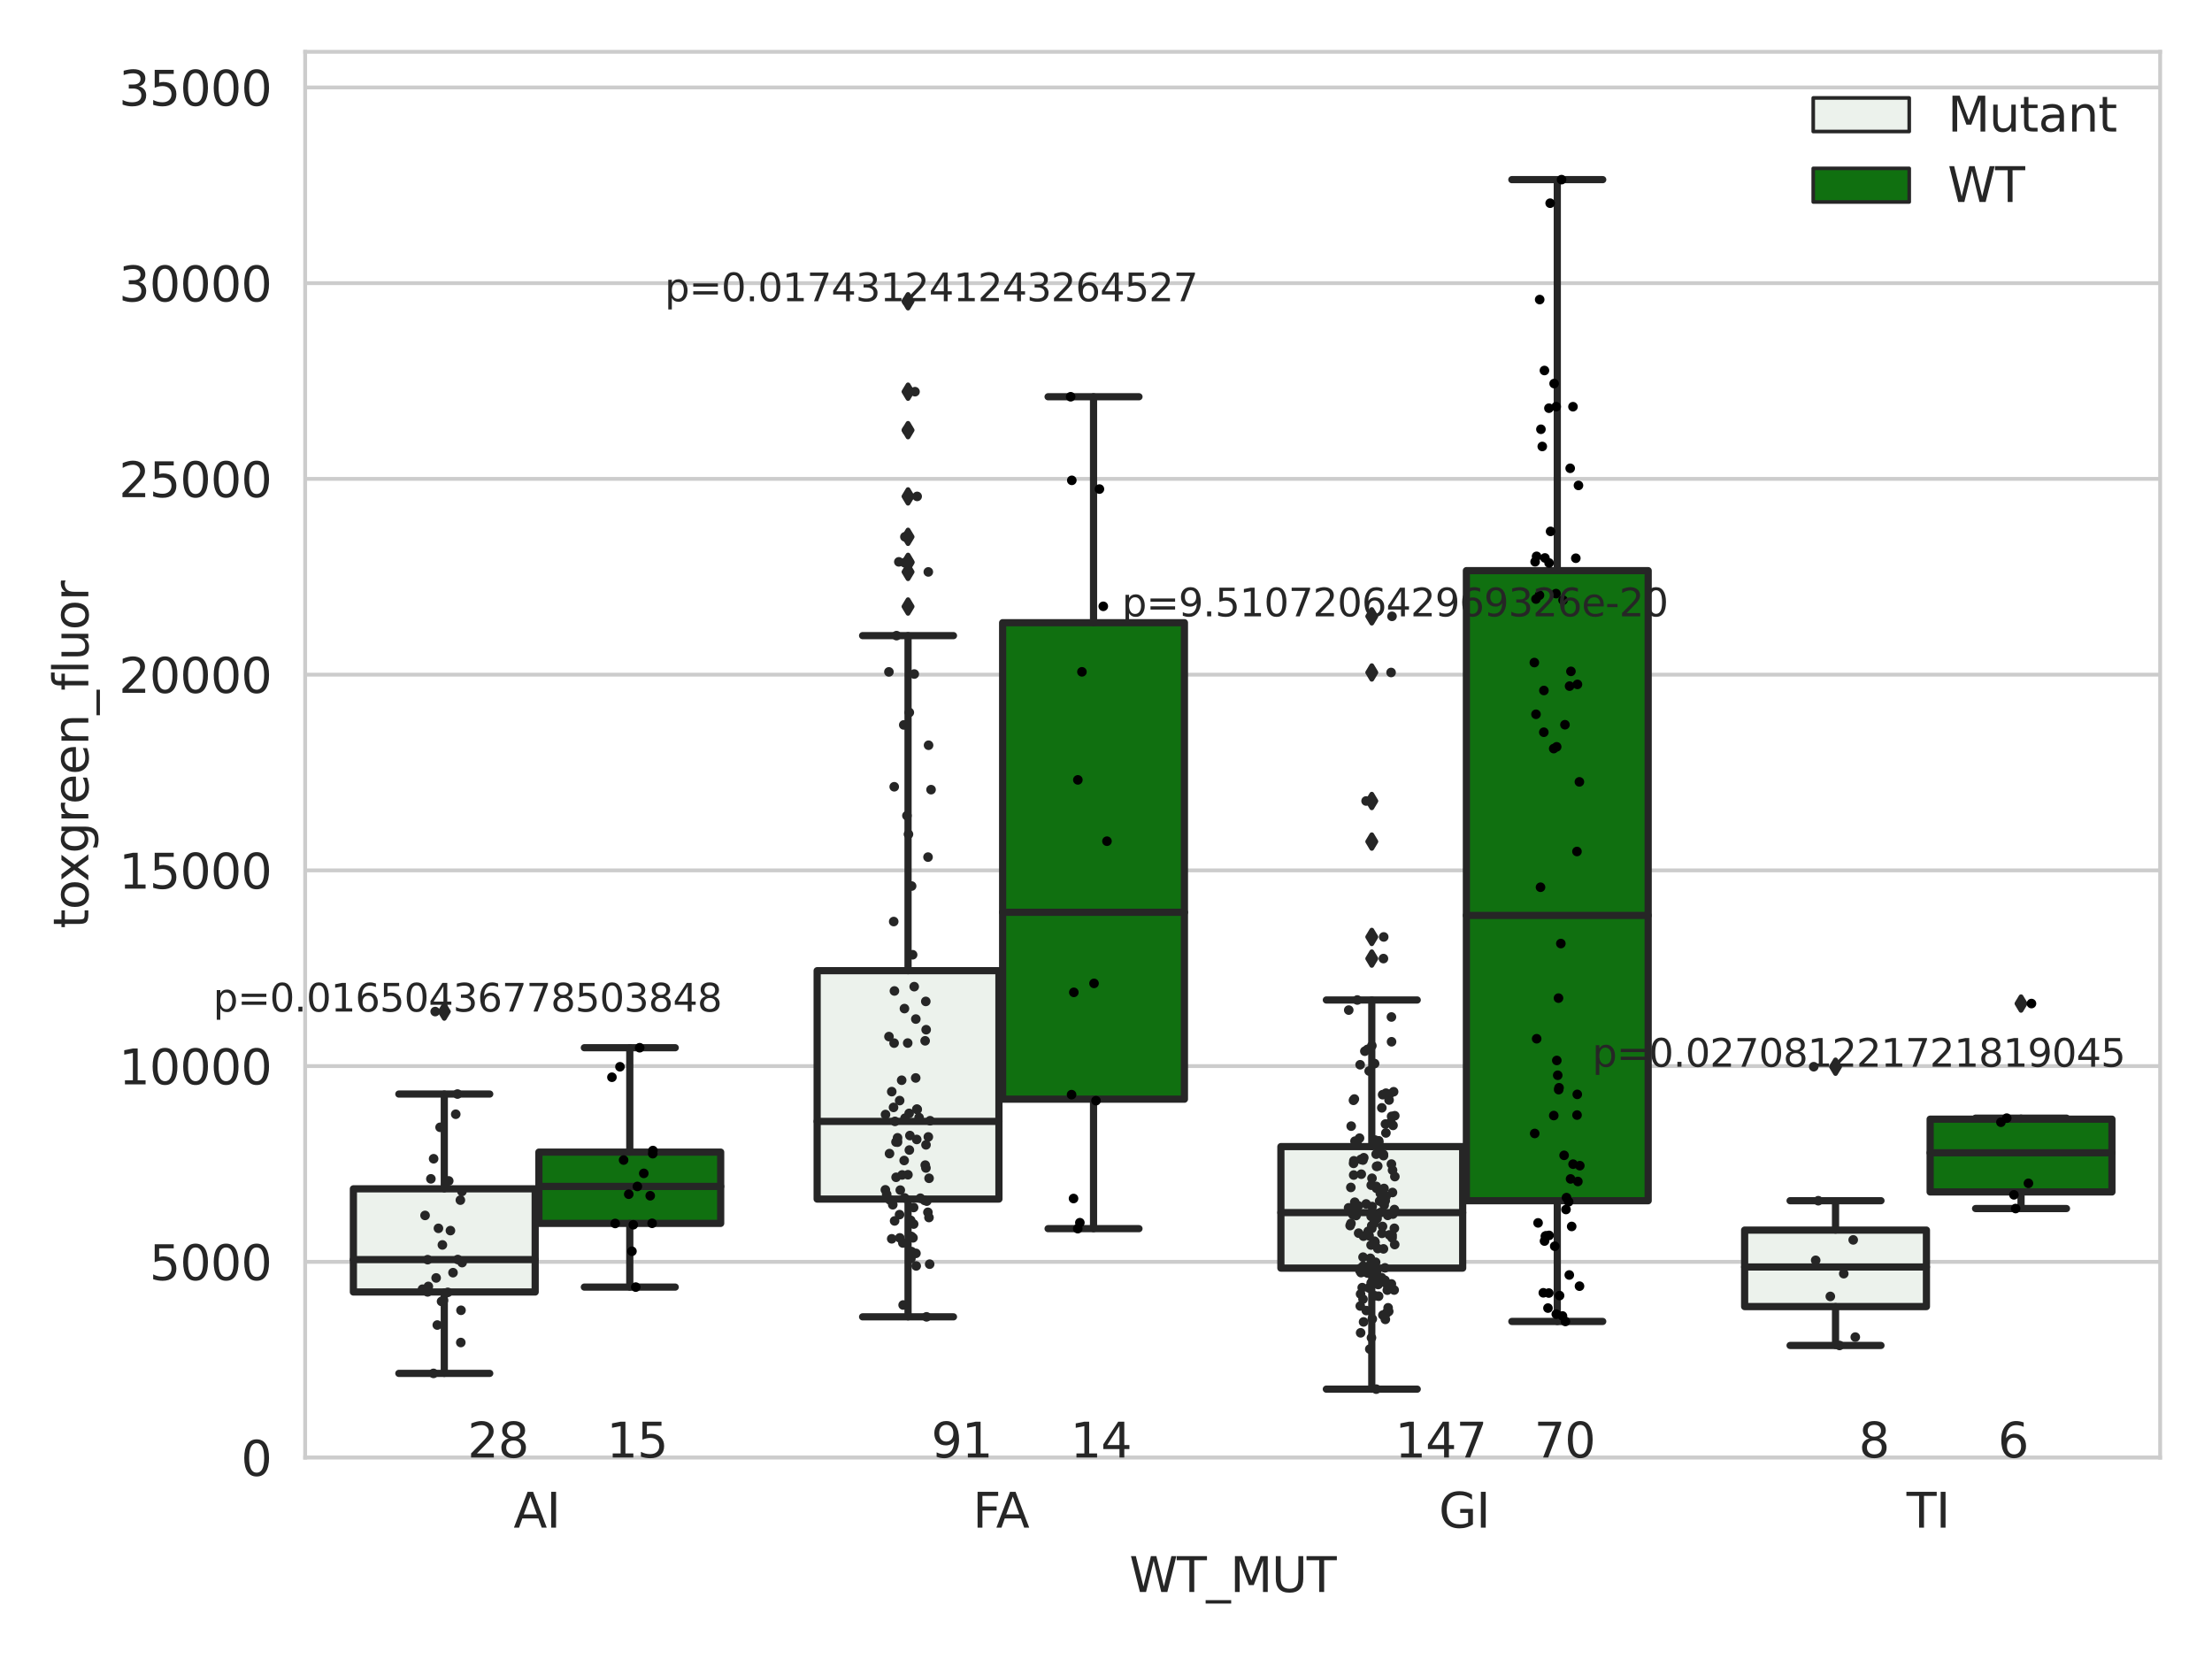 <?xml version="1.0" encoding="utf-8" standalone="no"?>
<!DOCTYPE svg PUBLIC "-//W3C//DTD SVG 1.1//EN"
  "http://www.w3.org/Graphics/SVG/1.1/DTD/svg11.dtd">
<svg xmlns:xlink="http://www.w3.org/1999/xlink" width="460.8pt" height="345.6pt" viewBox="0 0 460.8 345.6" xmlns="http://www.w3.org/2000/svg" version="1.1">
 <defs>
  <style type="text/css">*{stroke-linejoin: round; stroke-linecap: butt}</style>
 </defs>
 <g id="figure_1">
  <g id="patch_1">
   <path d="M 0 345.6 
L 460.8 345.6 
L 460.8 0 
L 0 0 
z
" style="fill: #ffffff"/>
  </g>
  <g id="axes_1">
   <g id="patch_2">
    <path d="M 63.571 303.64 
L 450 303.64 
L 450 10.8 
L 63.571 10.8 
z
" style="fill: #ffffff"/>
   </g>
   <g id="matplotlib.axis_1">
    <g id="xtick_1">
     <g id="text_1">
      <!-- AI -->
      <g style="fill: #262626" transform="translate(106.98 318.238)scale(0.1 -0.1)">
       <defs>
        <path id="DejaVuSans-41" d="M 2188 4044 
L 1331 1722 
L 3047 1722 
L 2188 4044 
z
M 1831 4666 
L 2547 4666 
L 4325 0 
L 3669 0 
L 3244 1197 
L 1141 1197 
L 716 0 
L 50 0 
L 1831 4666 
z
" transform="scale(0.016)"/>
        <path id="DejaVuSans-49" d="M 628 4666 
L 1259 4666 
L 1259 0 
L 628 0 
L 628 4666 
z
" transform="scale(0.016)"/>
       </defs>
       <use xlink:href="#DejaVuSans-41"/>
       <use xlink:href="#DejaVuSans-49" x="68.408"/>
      </g>
     </g>
    </g>
    <g id="xtick_2">
     <g id="text_2">
      <!-- FA -->
      <g style="fill: #262626" transform="translate(202.642 318.238)scale(0.1 -0.1)">
       <defs>
        <path id="DejaVuSans-46" d="M 628 4666 
L 3309 4666 
L 3309 4134 
L 1259 4134 
L 1259 2759 
L 3109 2759 
L 3109 2228 
L 1259 2228 
L 1259 0 
L 628 0 
L 628 4666 
z
" transform="scale(0.016)"/>
       </defs>
       <use xlink:href="#DejaVuSans-46"/>
       <use xlink:href="#DejaVuSans-41" x="48.395"/>
      </g>
     </g>
    </g>
    <g id="xtick_3">
     <g id="text_3">
      <!-- GI -->
      <g style="fill: #262626" transform="translate(299.74 318.238)scale(0.1 -0.1)">
       <defs>
        <path id="DejaVuSans-47" d="M 3809 666 
L 3809 1919 
L 2778 1919 
L 2778 2438 
L 4434 2438 
L 4434 434 
Q 4069 175 3628 42 
Q 3188 -91 2688 -91 
Q 1594 -91 976 548 
Q 359 1188 359 2328 
Q 359 3472 976 4111 
Q 1594 4750 2688 4750 
Q 3144 4750 3555 4637 
Q 3966 4525 4313 4306 
L 4313 3634 
Q 3963 3931 3569 4081 
Q 3175 4231 2741 4231 
Q 1884 4231 1454 3753 
Q 1025 3275 1025 2328 
Q 1025 1384 1454 906 
Q 1884 428 2741 428 
Q 3075 428 3337 486 
Q 3600 544 3809 666 
z
" transform="scale(0.016)"/>
       </defs>
       <use xlink:href="#DejaVuSans-47"/>
       <use xlink:href="#DejaVuSans-49" x="77.49"/>
      </g>
     </g>
    </g>
    <g id="xtick_4">
     <g id="text_4">
      <!-- TI -->
      <g style="fill: #262626" transform="translate(397.168 318.238)scale(0.1 -0.1)">
       <defs>
        <path id="DejaVuSans-54" d="M -19 4666 
L 3928 4666 
L 3928 4134 
L 2272 4134 
L 2272 0 
L 1638 0 
L 1638 4134 
L -19 4134 
L -19 4666 
z
" transform="scale(0.016)"/>
       </defs>
       <use xlink:href="#DejaVuSans-54"/>
       <use xlink:href="#DejaVuSans-49" x="61.084"/>
      </g>
     </g>
    </g>
    <g id="text_5">
     <!-- WT_MUT -->
     <g style="fill: #262626" transform="translate(235.261 331.638)scale(0.1 -0.1)">
      <defs>
       <path id="DejaVuSans-57" d="M 213 4666 
L 850 4666 
L 1831 722 
L 2809 4666 
L 3519 4666 
L 4500 722 
L 5478 4666 
L 6119 4666 
L 4947 0 
L 4153 0 
L 3169 4050 
L 2175 0 
L 1381 0 
L 213 4666 
z
" transform="scale(0.016)"/>
       <path id="DejaVuSans-5f" d="M 3263 -1063 
L 3263 -1509 
L -63 -1509 
L -63 -1063 
L 3263 -1063 
z
" transform="scale(0.016)"/>
       <path id="DejaVuSans-4d" d="M 628 4666 
L 1569 4666 
L 2759 1491 
L 3956 4666 
L 4897 4666 
L 4897 0 
L 4281 0 
L 4281 4097 
L 3078 897 
L 2444 897 
L 1241 4097 
L 1241 0 
L 628 0 
L 628 4666 
z
" transform="scale(0.016)"/>
       <path id="DejaVuSans-55" d="M 556 4666 
L 1191 4666 
L 1191 1831 
Q 1191 1081 1462 751 
Q 1734 422 2344 422 
Q 2950 422 3222 751 
Q 3494 1081 3494 1831 
L 3494 4666 
L 4128 4666 
L 4128 1753 
Q 4128 841 3676 375 
Q 3225 -91 2344 -91 
Q 1459 -91 1007 375 
Q 556 841 556 1753 
L 556 4666 
z
" transform="scale(0.016)"/>
      </defs>
      <use xlink:href="#DejaVuSans-57"/>
      <use xlink:href="#DejaVuSans-54" x="98.877"/>
      <use xlink:href="#DejaVuSans-5f" x="159.961"/>
      <use xlink:href="#DejaVuSans-4d" x="209.961"/>
      <use xlink:href="#DejaVuSans-55" x="296.24"/>
      <use xlink:href="#DejaVuSans-54" x="369.434"/>
     </g>
    </g>
   </g>
   <g id="matplotlib.axis_2">
    <g id="ytick_1">
     <g id="line2d_1">
      <path d="M 63.571 303.64 
L 450 303.64 
" clip-path="url(#pcc7afeacbb)" style="fill: none; stroke: #cccccc; stroke-width: 0.8; stroke-linecap: round"/>
     </g>
     <g id="text_6">
      <!-- 0 -->
      <g style="fill: #262626" transform="translate(50.209 307.439)scale(0.1 -0.1)">
       <defs>
        <path id="DejaVuSans-30" d="M 2034 4250 
Q 1547 4250 1301 3770 
Q 1056 3291 1056 2328 
Q 1056 1369 1301 889 
Q 1547 409 2034 409 
Q 2525 409 2770 889 
Q 3016 1369 3016 2328 
Q 3016 3291 2770 3770 
Q 2525 4250 2034 4250 
z
M 2034 4750 
Q 2819 4750 3233 4129 
Q 3647 3509 3647 2328 
Q 3647 1150 3233 529 
Q 2819 -91 2034 -91 
Q 1250 -91 836 529 
Q 422 1150 422 2328 
Q 422 3509 836 4129 
Q 1250 4750 2034 4750 
z
" transform="scale(0.016)"/>
       </defs>
       <use xlink:href="#DejaVuSans-30"/>
      </g>
     </g>
    </g>
    <g id="ytick_2">
     <g id="line2d_2">
      <path d="M 63.571 262.865 
L 450 262.865 
" clip-path="url(#pcc7afeacbb)" style="fill: none; stroke: #cccccc; stroke-width: 0.8; stroke-linecap: round"/>
     </g>
     <g id="text_7">
      <!-- 5000 -->
      <g style="fill: #262626" transform="translate(31.121 266.664)scale(0.1 -0.1)">
       <defs>
        <path id="DejaVuSans-35" d="M 691 4666 
L 3169 4666 
L 3169 4134 
L 1269 4134 
L 1269 2991 
Q 1406 3038 1543 3061 
Q 1681 3084 1819 3084 
Q 2600 3084 3056 2656 
Q 3513 2228 3513 1497 
Q 3513 744 3044 326 
Q 2575 -91 1722 -91 
Q 1428 -91 1123 -41 
Q 819 9 494 109 
L 494 744 
Q 775 591 1075 516 
Q 1375 441 1709 441 
Q 2250 441 2565 725 
Q 2881 1009 2881 1497 
Q 2881 1984 2565 2268 
Q 2250 2553 1709 2553 
Q 1456 2553 1204 2497 
Q 953 2441 691 2322 
L 691 4666 
z
" transform="scale(0.016)"/>
       </defs>
       <use xlink:href="#DejaVuSans-35"/>
       <use xlink:href="#DejaVuSans-30" x="63.623"/>
       <use xlink:href="#DejaVuSans-30" x="127.246"/>
       <use xlink:href="#DejaVuSans-30" x="190.869"/>
      </g>
     </g>
    </g>
    <g id="ytick_3">
     <g id="line2d_3">
      <path d="M 63.571 222.09 
L 450 222.09 
" clip-path="url(#pcc7afeacbb)" style="fill: none; stroke: #cccccc; stroke-width: 0.8; stroke-linecap: round"/>
     </g>
     <g id="text_8">
      <!-- 10000 -->
      <g style="fill: #262626" transform="translate(24.759 225.889)scale(0.1 -0.1)">
       <defs>
        <path id="DejaVuSans-31" d="M 794 531 
L 1825 531 
L 1825 4091 
L 703 3866 
L 703 4441 
L 1819 4666 
L 2450 4666 
L 2450 531 
L 3481 531 
L 3481 0 
L 794 0 
L 794 531 
z
" transform="scale(0.016)"/>
       </defs>
       <use xlink:href="#DejaVuSans-31"/>
       <use xlink:href="#DejaVuSans-30" x="63.623"/>
       <use xlink:href="#DejaVuSans-30" x="127.246"/>
       <use xlink:href="#DejaVuSans-30" x="190.869"/>
       <use xlink:href="#DejaVuSans-30" x="254.492"/>
      </g>
     </g>
    </g>
    <g id="ytick_4">
     <g id="line2d_4">
      <path d="M 63.571 181.315 
L 450 181.315 
" clip-path="url(#pcc7afeacbb)" style="fill: none; stroke: #cccccc; stroke-width: 0.8; stroke-linecap: round"/>
     </g>
     <g id="text_9">
      <!-- 15000 -->
      <g style="fill: #262626" transform="translate(24.759 185.114)scale(0.1 -0.1)">
       <use xlink:href="#DejaVuSans-31"/>
       <use xlink:href="#DejaVuSans-35" x="63.623"/>
       <use xlink:href="#DejaVuSans-30" x="127.246"/>
       <use xlink:href="#DejaVuSans-30" x="190.869"/>
       <use xlink:href="#DejaVuSans-30" x="254.492"/>
      </g>
     </g>
    </g>
    <g id="ytick_5">
     <g id="line2d_5">
      <path d="M 63.571 140.539 
L 450 140.539 
" clip-path="url(#pcc7afeacbb)" style="fill: none; stroke: #cccccc; stroke-width: 0.8; stroke-linecap: round"/>
     </g>
     <g id="text_10">
      <!-- 20000 -->
      <g style="fill: #262626" transform="translate(24.759 144.339)scale(0.1 -0.1)">
       <defs>
        <path id="DejaVuSans-32" d="M 1228 531 
L 3431 531 
L 3431 0 
L 469 0 
L 469 531 
Q 828 903 1448 1529 
Q 2069 2156 2228 2338 
Q 2531 2678 2651 2914 
Q 2772 3150 2772 3378 
Q 2772 3750 2511 3984 
Q 2250 4219 1831 4219 
Q 1534 4219 1204 4116 
Q 875 4013 500 3803 
L 500 4441 
Q 881 4594 1212 4672 
Q 1544 4750 1819 4750 
Q 2544 4750 2975 4387 
Q 3406 4025 3406 3419 
Q 3406 3131 3298 2873 
Q 3191 2616 2906 2266 
Q 2828 2175 2409 1742 
Q 1991 1309 1228 531 
z
" transform="scale(0.016)"/>
       </defs>
       <use xlink:href="#DejaVuSans-32"/>
       <use xlink:href="#DejaVuSans-30" x="63.623"/>
       <use xlink:href="#DejaVuSans-30" x="127.246"/>
       <use xlink:href="#DejaVuSans-30" x="190.869"/>
       <use xlink:href="#DejaVuSans-30" x="254.492"/>
      </g>
     </g>
    </g>
    <g id="ytick_6">
     <g id="line2d_6">
      <path d="M 63.571 99.764 
L 450 99.764 
" clip-path="url(#pcc7afeacbb)" style="fill: none; stroke: #cccccc; stroke-width: 0.8; stroke-linecap: round"/>
     </g>
     <g id="text_11">
      <!-- 25000 -->
      <g style="fill: #262626" transform="translate(24.759 103.564)scale(0.1 -0.1)">
       <use xlink:href="#DejaVuSans-32"/>
       <use xlink:href="#DejaVuSans-35" x="63.623"/>
       <use xlink:href="#DejaVuSans-30" x="127.246"/>
       <use xlink:href="#DejaVuSans-30" x="190.869"/>
       <use xlink:href="#DejaVuSans-30" x="254.492"/>
      </g>
     </g>
    </g>
    <g id="ytick_7">
     <g id="line2d_7">
      <path d="M 63.571 58.989 
L 450 58.989 
" clip-path="url(#pcc7afeacbb)" style="fill: none; stroke: #cccccc; stroke-width: 0.8; stroke-linecap: round"/>
     </g>
     <g id="text_12">
      <!-- 30000 -->
      <g style="fill: #262626" transform="translate(24.759 62.788)scale(0.1 -0.1)">
       <defs>
        <path id="DejaVuSans-33" d="M 2597 2516 
Q 3050 2419 3304 2112 
Q 3559 1806 3559 1356 
Q 3559 666 3084 287 
Q 2609 -91 1734 -91 
Q 1441 -91 1130 -33 
Q 819 25 488 141 
L 488 750 
Q 750 597 1062 519 
Q 1375 441 1716 441 
Q 2309 441 2620 675 
Q 2931 909 2931 1356 
Q 2931 1769 2642 2001 
Q 2353 2234 1838 2234 
L 1294 2234 
L 1294 2753 
L 1863 2753 
Q 2328 2753 2575 2939 
Q 2822 3125 2822 3475 
Q 2822 3834 2567 4026 
Q 2313 4219 1838 4219 
Q 1578 4219 1281 4162 
Q 984 4106 628 3988 
L 628 4550 
Q 988 4650 1302 4700 
Q 1616 4750 1894 4750 
Q 2613 4750 3031 4423 
Q 3450 4097 3450 3541 
Q 3450 3153 3228 2886 
Q 3006 2619 2597 2516 
z
" transform="scale(0.016)"/>
       </defs>
       <use xlink:href="#DejaVuSans-33"/>
       <use xlink:href="#DejaVuSans-30" x="63.623"/>
       <use xlink:href="#DejaVuSans-30" x="127.246"/>
       <use xlink:href="#DejaVuSans-30" x="190.869"/>
       <use xlink:href="#DejaVuSans-30" x="254.492"/>
      </g>
     </g>
    </g>
    <g id="ytick_8">
     <g id="line2d_8">
      <path d="M 63.571 18.214 
L 450 18.214 
" clip-path="url(#pcc7afeacbb)" style="fill: none; stroke: #cccccc; stroke-width: 0.8; stroke-linecap: round"/>
     </g>
     <g id="text_13">
      <!-- 35000 -->
      <g style="fill: #262626" transform="translate(24.759 22.013)scale(0.1 -0.1)">
       <use xlink:href="#DejaVuSans-33"/>
       <use xlink:href="#DejaVuSans-35" x="63.623"/>
       <use xlink:href="#DejaVuSans-30" x="127.246"/>
       <use xlink:href="#DejaVuSans-30" x="190.869"/>
       <use xlink:href="#DejaVuSans-30" x="254.492"/>
      </g>
     </g>
    </g>
    <g id="text_14">
     <!-- toxgreen_fluor -->
     <g style="fill: #262626" transform="translate(18.401 193.415)rotate(-90)scale(0.1 -0.1)">
      <defs>
       <path id="DejaVuSans-74" d="M 1172 4494 
L 1172 3500 
L 2356 3500 
L 2356 3053 
L 1172 3053 
L 1172 1153 
Q 1172 725 1289 603 
Q 1406 481 1766 481 
L 2356 481 
L 2356 0 
L 1766 0 
Q 1100 0 847 248 
Q 594 497 594 1153 
L 594 3053 
L 172 3053 
L 172 3500 
L 594 3500 
L 594 4494 
L 1172 4494 
z
" transform="scale(0.016)"/>
       <path id="DejaVuSans-6f" d="M 1959 3097 
Q 1497 3097 1228 2736 
Q 959 2375 959 1747 
Q 959 1119 1226 758 
Q 1494 397 1959 397 
Q 2419 397 2687 759 
Q 2956 1122 2956 1747 
Q 2956 2369 2687 2733 
Q 2419 3097 1959 3097 
z
M 1959 3584 
Q 2709 3584 3137 3096 
Q 3566 2609 3566 1747 
Q 3566 888 3137 398 
Q 2709 -91 1959 -91 
Q 1206 -91 779 398 
Q 353 888 353 1747 
Q 353 2609 779 3096 
Q 1206 3584 1959 3584 
z
" transform="scale(0.016)"/>
       <path id="DejaVuSans-78" d="M 3513 3500 
L 2247 1797 
L 3578 0 
L 2900 0 
L 1881 1375 
L 863 0 
L 184 0 
L 1544 1831 
L 300 3500 
L 978 3500 
L 1906 2253 
L 2834 3500 
L 3513 3500 
z
" transform="scale(0.016)"/>
       <path id="DejaVuSans-67" d="M 2906 1791 
Q 2906 2416 2648 2759 
Q 2391 3103 1925 3103 
Q 1463 3103 1205 2759 
Q 947 2416 947 1791 
Q 947 1169 1205 825 
Q 1463 481 1925 481 
Q 2391 481 2648 825 
Q 2906 1169 2906 1791 
z
M 3481 434 
Q 3481 -459 3084 -895 
Q 2688 -1331 1869 -1331 
Q 1566 -1331 1297 -1286 
Q 1028 -1241 775 -1147 
L 775 -588 
Q 1028 -725 1275 -790 
Q 1522 -856 1778 -856 
Q 2344 -856 2625 -561 
Q 2906 -266 2906 331 
L 2906 616 
Q 2728 306 2450 153 
Q 2172 0 1784 0 
Q 1141 0 747 490 
Q 353 981 353 1791 
Q 353 2603 747 3093 
Q 1141 3584 1784 3584 
Q 2172 3584 2450 3431 
Q 2728 3278 2906 2969 
L 2906 3500 
L 3481 3500 
L 3481 434 
z
" transform="scale(0.016)"/>
       <path id="DejaVuSans-72" d="M 2631 2963 
Q 2534 3019 2420 3045 
Q 2306 3072 2169 3072 
Q 1681 3072 1420 2755 
Q 1159 2438 1159 1844 
L 1159 0 
L 581 0 
L 581 3500 
L 1159 3500 
L 1159 2956 
Q 1341 3275 1631 3429 
Q 1922 3584 2338 3584 
Q 2397 3584 2469 3576 
Q 2541 3569 2628 3553 
L 2631 2963 
z
" transform="scale(0.016)"/>
       <path id="DejaVuSans-65" d="M 3597 1894 
L 3597 1613 
L 953 1613 
Q 991 1019 1311 708 
Q 1631 397 2203 397 
Q 2534 397 2845 478 
Q 3156 559 3463 722 
L 3463 178 
Q 3153 47 2828 -22 
Q 2503 -91 2169 -91 
Q 1331 -91 842 396 
Q 353 884 353 1716 
Q 353 2575 817 3079 
Q 1281 3584 2069 3584 
Q 2775 3584 3186 3129 
Q 3597 2675 3597 1894 
z
M 3022 2063 
Q 3016 2534 2758 2815 
Q 2500 3097 2075 3097 
Q 1594 3097 1305 2825 
Q 1016 2553 972 2059 
L 3022 2063 
z
" transform="scale(0.016)"/>
       <path id="DejaVuSans-6e" d="M 3513 2113 
L 3513 0 
L 2938 0 
L 2938 2094 
Q 2938 2591 2744 2837 
Q 2550 3084 2163 3084 
Q 1697 3084 1428 2787 
Q 1159 2491 1159 1978 
L 1159 0 
L 581 0 
L 581 3500 
L 1159 3500 
L 1159 2956 
Q 1366 3272 1645 3428 
Q 1925 3584 2291 3584 
Q 2894 3584 3203 3211 
Q 3513 2838 3513 2113 
z
" transform="scale(0.016)"/>
       <path id="DejaVuSans-66" d="M 2375 4863 
L 2375 4384 
L 1825 4384 
Q 1516 4384 1395 4259 
Q 1275 4134 1275 3809 
L 1275 3500 
L 2222 3500 
L 2222 3053 
L 1275 3053 
L 1275 0 
L 697 0 
L 697 3053 
L 147 3053 
L 147 3500 
L 697 3500 
L 697 3744 
Q 697 4328 969 4595 
Q 1241 4863 1831 4863 
L 2375 4863 
z
" transform="scale(0.016)"/>
       <path id="DejaVuSans-6c" d="M 603 4863 
L 1178 4863 
L 1178 0 
L 603 0 
L 603 4863 
z
" transform="scale(0.016)"/>
       <path id="DejaVuSans-75" d="M 544 1381 
L 544 3500 
L 1119 3500 
L 1119 1403 
Q 1119 906 1312 657 
Q 1506 409 1894 409 
Q 2359 409 2629 706 
Q 2900 1003 2900 1516 
L 2900 3500 
L 3475 3500 
L 3475 0 
L 2900 0 
L 2900 538 
Q 2691 219 2414 64 
Q 2138 -91 1772 -91 
Q 1169 -91 856 284 
Q 544 659 544 1381 
z
M 1991 3584 
L 1991 3584 
z
" transform="scale(0.016)"/>
      </defs>
      <use xlink:href="#DejaVuSans-74"/>
      <use xlink:href="#DejaVuSans-6f" x="39.209"/>
      <use xlink:href="#DejaVuSans-78" x="97.266"/>
      <use xlink:href="#DejaVuSans-67" x="156.445"/>
      <use xlink:href="#DejaVuSans-72" x="219.922"/>
      <use xlink:href="#DejaVuSans-65" x="258.785"/>
      <use xlink:href="#DejaVuSans-65" x="320.309"/>
      <use xlink:href="#DejaVuSans-6e" x="381.832"/>
      <use xlink:href="#DejaVuSans-5f" x="445.211"/>
      <use xlink:href="#DejaVuSans-66" x="495.211"/>
      <use xlink:href="#DejaVuSans-6c" x="530.416"/>
      <use xlink:href="#DejaVuSans-75" x="558.199"/>
      <use xlink:href="#DejaVuSans-6f" x="621.578"/>
      <use xlink:href="#DejaVuSans-72" x="682.76"/>
     </g>
    </g>
   </g>
   <g id="patch_3">
    <path d="M 73.618 269.149 
L 111.488 269.149 
L 111.488 247.655 
L 73.618 247.655 
L 73.618 269.149 
z
" clip-path="url(#pcc7afeacbb)" style="fill: #ecf2ec; stroke: #262626; stroke-width: 1.5; stroke-linejoin: miter"/>
   </g>
   <g id="patch_4">
    <path d="M 112.261 254.854 
L 150.131 254.854 
L 150.131 240.007 
L 112.261 240.007 
L 112.261 254.854 
z
" clip-path="url(#pcc7afeacbb)" style="fill: #107010; stroke: #262626; stroke-width: 1.5; stroke-linejoin: miter"/>
   </g>
   <g id="patch_5">
    <path d="M 170.226 249.785 
L 208.096 249.785 
L 208.096 202.215 
L 170.226 202.215 
L 170.226 249.785 
z
" clip-path="url(#pcc7afeacbb)" style="fill: #ecf2ec; stroke: #262626; stroke-width: 1.5; stroke-linejoin: miter"/>
   </g>
   <g id="patch_6">
    <path d="M 208.868 228.979 
L 246.738 228.979 
L 246.738 129.72 
L 208.868 129.72 
L 208.868 228.979 
z
" clip-path="url(#pcc7afeacbb)" style="fill: #107010; stroke: #262626; stroke-width: 1.5; stroke-linejoin: miter"/>
   </g>
   <g id="patch_7">
    <path d="M 266.833 264.173 
L 304.703 264.173 
L 304.703 238.856 
L 266.833 238.856 
L 266.833 264.173 
z
" clip-path="url(#pcc7afeacbb)" style="fill: #ecf2ec; stroke: #262626; stroke-width: 1.5; stroke-linejoin: miter"/>
   </g>
   <g id="patch_8">
    <path d="M 305.476 250.135 
L 343.346 250.135 
L 343.346 118.874 
L 305.476 118.874 
L 305.476 250.135 
z
" clip-path="url(#pcc7afeacbb)" style="fill: #107010; stroke: #262626; stroke-width: 1.5; stroke-linejoin: miter"/>
   </g>
   <g id="patch_9">
    <path d="M 363.44 272.186 
L 401.31 272.186 
L 401.31 256.251 
L 363.44 256.251 
L 363.44 272.186 
z
" clip-path="url(#pcc7afeacbb)" style="fill: #ecf2ec; stroke: #262626; stroke-width: 1.5; stroke-linejoin: miter"/>
   </g>
   <g id="patch_10">
    <path d="M 402.083 248.307 
L 439.953 248.307 
L 439.953 233.143 
L 402.083 233.143 
L 402.083 248.307 
z
" clip-path="url(#pcc7afeacbb)" style="fill: #107010; stroke: #262626; stroke-width: 1.5; stroke-linejoin: miter"/>
   </g>
   <g id="patch_11">
    <path d="M 111.875 303.64 
L 111.875 303.64 
L 111.875 303.64 
L 111.875 303.64 
z
" clip-path="url(#pcc7afeacbb)" style="fill: #ecf2ec; stroke: #262626; stroke-width: 0.75; stroke-linejoin: miter"/>
   </g>
   <g id="patch_12">
    <path d="M 111.875 303.64 
L 111.875 303.64 
L 111.875 303.64 
L 111.875 303.64 
z
" clip-path="url(#pcc7afeacbb)" style="fill: #107010; stroke: #262626; stroke-width: 0.75; stroke-linejoin: miter"/>
   </g>
   <g id="PathCollection_1"/>
   <g id="PathCollection_2"/>
   <g id="line2d_9">
    <path d="M 92.553 269.149 
L 92.553 286.1 
" clip-path="url(#pcc7afeacbb)" style="fill: none; stroke: #262626; stroke-width: 1.5; stroke-linecap: round"/>
   </g>
   <g id="line2d_10">
    <path d="M 92.553 247.655 
L 92.553 227.911 
" clip-path="url(#pcc7afeacbb)" style="fill: none; stroke: #262626; stroke-width: 1.5; stroke-linecap: round"/>
   </g>
   <g id="line2d_11">
    <path d="M 83.086 286.1 
L 102.021 286.1 
" clip-path="url(#pcc7afeacbb)" style="fill: none; stroke: #262626; stroke-width: 1.5; stroke-linecap: round"/>
   </g>
   <g id="line2d_12">
    <path d="M 83.086 227.911 
L 102.021 227.911 
" clip-path="url(#pcc7afeacbb)" style="fill: none; stroke: #262626; stroke-width: 1.5; stroke-linecap: round"/>
   </g>
   <g id="line2d_13">
    <defs>
     <path id="md876f07a12" d="M -0 1.414 
L 0.849 0 
L 0 -1.414 
L -0.849 -0 
z
" style="stroke: #262626; stroke-linejoin: miter"/>
    </defs>
    <g clip-path="url(#pcc7afeacbb)">
     <use xlink:href="#md876f07a12" x="92.553" y="210.729" style="fill: #262626; stroke: #262626; stroke-linejoin: miter"/>
    </g>
   </g>
   <g id="line2d_14">
    <path d="M 131.196 254.854 
L 131.196 268.125 
" clip-path="url(#pcc7afeacbb)" style="fill: none; stroke: #262626; stroke-width: 1.5; stroke-linecap: round"/>
   </g>
   <g id="line2d_15">
    <path d="M 131.196 240.007 
L 131.196 218.26 
" clip-path="url(#pcc7afeacbb)" style="fill: none; stroke: #262626; stroke-width: 1.5; stroke-linecap: round"/>
   </g>
   <g id="line2d_16">
    <path d="M 121.729 268.125 
L 140.664 268.125 
" clip-path="url(#pcc7afeacbb)" style="fill: none; stroke: #262626; stroke-width: 1.5; stroke-linecap: round"/>
   </g>
   <g id="line2d_17">
    <path d="M 121.729 218.26 
L 140.664 218.26 
" clip-path="url(#pcc7afeacbb)" style="fill: none; stroke: #262626; stroke-width: 1.5; stroke-linecap: round"/>
   </g>
   <g id="line2d_18"/>
   <g id="line2d_19">
    <path d="M 189.161 249.785 
L 189.161 274.322 
" clip-path="url(#pcc7afeacbb)" style="fill: none; stroke: #262626; stroke-width: 1.5; stroke-linecap: round"/>
   </g>
   <g id="line2d_20">
    <path d="M 189.161 202.215 
L 189.161 132.414 
" clip-path="url(#pcc7afeacbb)" style="fill: none; stroke: #262626; stroke-width: 1.5; stroke-linecap: round"/>
   </g>
   <g id="line2d_21">
    <path d="M 179.693 274.322 
L 198.628 274.322 
" clip-path="url(#pcc7afeacbb)" style="fill: none; stroke: #262626; stroke-width: 1.5; stroke-linecap: round"/>
   </g>
   <g id="line2d_22">
    <path d="M 179.693 132.414 
L 198.628 132.414 
" clip-path="url(#pcc7afeacbb)" style="fill: none; stroke: #262626; stroke-width: 1.5; stroke-linecap: round"/>
   </g>
   <g id="line2d_23">
    <g clip-path="url(#pcc7afeacbb)">
     <use xlink:href="#md876f07a12" x="189.161" y="89.609" style="fill: #262626; stroke: #262626; stroke-linejoin: miter"/>
     <use xlink:href="#md876f07a12" x="189.161" y="111.83" style="fill: #262626; stroke: #262626; stroke-linejoin: miter"/>
     <use xlink:href="#md876f07a12" x="189.161" y="81.595" style="fill: #262626; stroke: #262626; stroke-linejoin: miter"/>
     <use xlink:href="#md876f07a12" x="189.161" y="117.213" style="fill: #262626; stroke: #262626; stroke-linejoin: miter"/>
     <use xlink:href="#md876f07a12" x="189.161" y="126.35" style="fill: #262626; stroke: #262626; stroke-linejoin: miter"/>
     <use xlink:href="#md876f07a12" x="189.161" y="117.045" style="fill: #262626; stroke: #262626; stroke-linejoin: miter"/>
     <use xlink:href="#md876f07a12" x="189.161" y="103.41" style="fill: #262626; stroke: #262626; stroke-linejoin: miter"/>
     <use xlink:href="#md876f07a12" x="189.161" y="119.142" style="fill: #262626; stroke: #262626; stroke-linejoin: miter"/>
     <use xlink:href="#md876f07a12" x="189.161" y="62.757" style="fill: #262626; stroke: #262626; stroke-linejoin: miter"/>
    </g>
   </g>
   <g id="line2d_24">
    <path d="M 227.803 228.979 
L 227.803 255.952 
" clip-path="url(#pcc7afeacbb)" style="fill: none; stroke: #262626; stroke-width: 1.5; stroke-linecap: round"/>
   </g>
   <g id="line2d_25">
    <path d="M 227.803 129.72 
L 227.803 82.651 
" clip-path="url(#pcc7afeacbb)" style="fill: none; stroke: #262626; stroke-width: 1.5; stroke-linecap: round"/>
   </g>
   <g id="line2d_26">
    <path d="M 218.336 255.952 
L 237.271 255.952 
" clip-path="url(#pcc7afeacbb)" style="fill: none; stroke: #262626; stroke-width: 1.5; stroke-linecap: round"/>
   </g>
   <g id="line2d_27">
    <path d="M 218.336 82.651 
L 237.271 82.651 
" clip-path="url(#pcc7afeacbb)" style="fill: none; stroke: #262626; stroke-width: 1.5; stroke-linecap: round"/>
   </g>
   <g id="line2d_28"/>
   <g id="line2d_29">
    <path d="M 285.768 264.173 
L 285.768 289.383 
" clip-path="url(#pcc7afeacbb)" style="fill: none; stroke: #262626; stroke-width: 1.5; stroke-linecap: round"/>
   </g>
   <g id="line2d_30">
    <path d="M 285.768 238.856 
L 285.768 208.317 
" clip-path="url(#pcc7afeacbb)" style="fill: none; stroke: #262626; stroke-width: 1.5; stroke-linecap: round"/>
   </g>
   <g id="line2d_31">
    <path d="M 276.3 289.383 
L 295.235 289.383 
" clip-path="url(#pcc7afeacbb)" style="fill: none; stroke: #262626; stroke-width: 1.5; stroke-linecap: round"/>
   </g>
   <g id="line2d_32">
    <path d="M 276.3 208.317 
L 295.235 208.317 
" clip-path="url(#pcc7afeacbb)" style="fill: none; stroke: #262626; stroke-width: 1.5; stroke-linecap: round"/>
   </g>
   <g id="line2d_33">
    <g clip-path="url(#pcc7afeacbb)">
     <use xlink:href="#md876f07a12" x="285.768" y="140.09" style="fill: #262626; stroke: #262626; stroke-linejoin: miter"/>
     <use xlink:href="#md876f07a12" x="285.768" y="195.182" style="fill: #262626; stroke: #262626; stroke-linejoin: miter"/>
     <use xlink:href="#md876f07a12" x="285.768" y="128.394" style="fill: #262626; stroke: #262626; stroke-linejoin: miter"/>
     <use xlink:href="#md876f07a12" x="285.768" y="199.689" style="fill: #262626; stroke: #262626; stroke-linejoin: miter"/>
     <use xlink:href="#md876f07a12" x="285.768" y="166.862" style="fill: #262626; stroke: #262626; stroke-linejoin: miter"/>
     <use xlink:href="#md876f07a12" x="285.768" y="175.315" style="fill: #262626; stroke: #262626; stroke-linejoin: miter"/>
    </g>
   </g>
   <g id="line2d_34">
    <path d="M 324.411 250.135 
L 324.411 275.282 
" clip-path="url(#pcc7afeacbb)" style="fill: none; stroke: #262626; stroke-width: 1.5; stroke-linecap: round"/>
   </g>
   <g id="line2d_35">
    <path d="M 324.411 118.874 
L 324.411 37.422 
" clip-path="url(#pcc7afeacbb)" style="fill: none; stroke: #262626; stroke-width: 1.5; stroke-linecap: round"/>
   </g>
   <g id="line2d_36">
    <path d="M 314.943 275.282 
L 333.878 275.282 
" clip-path="url(#pcc7afeacbb)" style="fill: none; stroke: #262626; stroke-width: 1.5; stroke-linecap: round"/>
   </g>
   <g id="line2d_37">
    <path d="M 314.943 37.422 
L 333.878 37.422 
" clip-path="url(#pcc7afeacbb)" style="fill: none; stroke: #262626; stroke-width: 1.5; stroke-linecap: round"/>
   </g>
   <g id="line2d_38"/>
   <g id="line2d_39">
    <path d="M 382.375 272.186 
L 382.375 280.283 
" clip-path="url(#pcc7afeacbb)" style="fill: none; stroke: #262626; stroke-width: 1.5; stroke-linecap: round"/>
   </g>
   <g id="line2d_40">
    <path d="M 382.375 256.251 
L 382.375 250.131 
" clip-path="url(#pcc7afeacbb)" style="fill: none; stroke: #262626; stroke-width: 1.5; stroke-linecap: round"/>
   </g>
   <g id="line2d_41">
    <path d="M 372.907 280.283 
L 391.842 280.283 
" clip-path="url(#pcc7afeacbb)" style="fill: none; stroke: #262626; stroke-width: 1.5; stroke-linecap: round"/>
   </g>
   <g id="line2d_42">
    <path d="M 372.907 250.131 
L 391.842 250.131 
" clip-path="url(#pcc7afeacbb)" style="fill: none; stroke: #262626; stroke-width: 1.5; stroke-linecap: round"/>
   </g>
   <g id="line2d_43">
    <g clip-path="url(#pcc7afeacbb)">
     <use xlink:href="#md876f07a12" x="382.375" y="222.215" style="fill: #262626; stroke: #262626; stroke-linejoin: miter"/>
    </g>
   </g>
   <g id="line2d_44">
    <path d="M 421.018 248.307 
L 421.018 251.763 
" clip-path="url(#pcc7afeacbb)" style="fill: none; stroke: #262626; stroke-width: 1.5; stroke-linecap: round"/>
   </g>
   <g id="line2d_45">
    <path d="M 421.018 233.143 
L 421.018 232.931 
" clip-path="url(#pcc7afeacbb)" style="fill: none; stroke: #262626; stroke-width: 1.5; stroke-linecap: round"/>
   </g>
   <g id="line2d_46">
    <path d="M 411.55 251.763 
L 430.485 251.763 
" clip-path="url(#pcc7afeacbb)" style="fill: none; stroke: #262626; stroke-width: 1.5; stroke-linecap: round"/>
   </g>
   <g id="line2d_47">
    <path d="M 411.55 232.931 
L 430.485 232.931 
" clip-path="url(#pcc7afeacbb)" style="fill: none; stroke: #262626; stroke-width: 1.5; stroke-linecap: round"/>
   </g>
   <g id="line2d_48">
    <g clip-path="url(#pcc7afeacbb)">
     <use xlink:href="#md876f07a12" x="421.018" y="209.059" style="fill: #262626; stroke: #262626; stroke-linejoin: miter"/>
    </g>
   </g>
   <g id="line2d_49">
    <path d="M 73.618 262.396 
L 111.488 262.396 
" clip-path="url(#pcc7afeacbb)" style="fill: none; stroke: #262626; stroke-width: 1.5; stroke-linecap: round"/>
   </g>
   <g id="line2d_50">
    <path d="M 112.261 247.154 
L 150.131 247.154 
" clip-path="url(#pcc7afeacbb)" style="fill: none; stroke: #262626; stroke-width: 1.5; stroke-linecap: round"/>
   </g>
   <g id="line2d_51">
    <path d="M 170.226 233.602 
L 208.096 233.602 
" clip-path="url(#pcc7afeacbb)" style="fill: none; stroke: #262626; stroke-width: 1.5; stroke-linecap: round"/>
   </g>
   <g id="line2d_52">
    <path d="M 208.868 190.046 
L 246.738 190.046 
" clip-path="url(#pcc7afeacbb)" style="fill: none; stroke: #262626; stroke-width: 1.5; stroke-linecap: round"/>
   </g>
   <g id="line2d_53">
    <path d="M 266.833 252.605 
L 304.703 252.605 
" clip-path="url(#pcc7afeacbb)" style="fill: none; stroke: #262626; stroke-width: 1.5; stroke-linecap: round"/>
   </g>
   <g id="line2d_54">
    <path d="M 305.476 190.694 
L 343.346 190.694 
" clip-path="url(#pcc7afeacbb)" style="fill: none; stroke: #262626; stroke-width: 1.5; stroke-linecap: round"/>
   </g>
   <g id="line2d_55">
    <path d="M 363.44 263.936 
L 401.31 263.936 
" clip-path="url(#pcc7afeacbb)" style="fill: none; stroke: #262626; stroke-width: 1.5; stroke-linecap: round"/>
   </g>
   <g id="line2d_56">
    <path d="M 402.083 240.142 
L 439.953 240.142 
" clip-path="url(#pcc7afeacbb)" style="fill: none; stroke: #262626; stroke-width: 1.5; stroke-linecap: round"/>
   </g>
   <g id="patch_13">
    <path d="M 63.571 303.64 
L 63.571 10.8 
" style="fill: none; stroke: #cccccc; stroke-width: 0.8; stroke-linejoin: miter; stroke-linecap: square"/>
   </g>
   <g id="patch_14">
    <path d="M 450 303.64 
L 450 10.8 
" style="fill: none; stroke: #cccccc; stroke-width: 0.8; stroke-linejoin: miter; stroke-linecap: square"/>
   </g>
   <g id="patch_15">
    <path d="M 63.571 303.64 
L 450 303.64 
" style="fill: none; stroke: #cccccc; stroke-width: 0.8; stroke-linejoin: miter; stroke-linecap: square"/>
   </g>
   <g id="patch_16">
    <path d="M 63.571 10.8 
L 450 10.8 
" style="fill: none; stroke: #cccccc; stroke-width: 0.8; stroke-linejoin: miter; stroke-linecap: square"/>
   </g>
   <g id="PathCollection_3">
    <defs>
     <path id="C0_0_53a3ffb3fb" d="M 0 1 
C 0.265 1 0.52 0.895 0.707 0.707 
C 0.895 0.52 1 0.265 1 -0 
C 1 -0.265 0.895 -0.52 0.707 -0.707 
C 0.52 -0.895 0.265 -1 0 -1 
C -0.265 -1 -0.52 -0.895 -0.707 -0.707 
C -0.895 -0.52 -1 -0.265 -1 0 
C -1 0.265 -0.895 0.52 -0.707 0.707 
C -0.52 0.895 -0.265 1 0 1 
z
"/>
    </defs>
    <g clip-path="url(#pcc7afeacbb)">
     <use xlink:href="#C0_0_53a3ffb3fb" x="94.37" y="265.121" style="fill: #262626"/>
    </g>
    <g clip-path="url(#pcc7afeacbb)">
     <use xlink:href="#C0_0_53a3ffb3fb" x="89.081" y="269.124" style="fill: #262626"/>
    </g>
    <g clip-path="url(#pcc7afeacbb)">
     <use xlink:href="#C0_0_53a3ffb3fb" x="91.986" y="271.105" style="fill: #262626"/>
    </g>
    <g clip-path="url(#pcc7afeacbb)">
     <use xlink:href="#C0_0_53a3ffb3fb" x="93.278" y="269.223" style="fill: #262626"/>
    </g>
    <g clip-path="url(#pcc7afeacbb)">
     <use xlink:href="#C0_0_53a3ffb3fb" x="95.301" y="227.911" style="fill: #262626"/>
    </g>
    <g clip-path="url(#pcc7afeacbb)">
     <use xlink:href="#C0_0_53a3ffb3fb" x="95.905" y="250.009" style="fill: #262626"/>
    </g>
    <g clip-path="url(#pcc7afeacbb)">
     <use xlink:href="#C0_0_53a3ffb3fb" x="89.76" y="245.576" style="fill: #262626"/>
    </g>
    <g clip-path="url(#pcc7afeacbb)">
     <use xlink:href="#C0_0_53a3ffb3fb" x="93.831" y="256.358" style="fill: #262626"/>
    </g>
    <g clip-path="url(#pcc7afeacbb)">
     <use xlink:href="#C0_0_53a3ffb3fb" x="95.992" y="279.671" style="fill: #262626"/>
    </g>
    <g clip-path="url(#pcc7afeacbb)">
     <use xlink:href="#C0_0_53a3ffb3fb" x="91.336" y="255.884" style="fill: #262626"/>
    </g>
    <g clip-path="url(#pcc7afeacbb)">
     <use xlink:href="#C0_0_53a3ffb3fb" x="90.854" y="266.217" style="fill: #262626"/>
    </g>
    <g clip-path="url(#pcc7afeacbb)">
     <use xlink:href="#C0_0_53a3ffb3fb" x="90.332" y="241.388" style="fill: #262626"/>
    </g>
    <g clip-path="url(#pcc7afeacbb)">
     <use xlink:href="#C0_0_53a3ffb3fb" x="91.096" y="276.029" style="fill: #262626"/>
    </g>
    <g clip-path="url(#pcc7afeacbb)">
     <use xlink:href="#C0_0_53a3ffb3fb" x="89.087" y="262.412" style="fill: #262626"/>
    </g>
    <g clip-path="url(#pcc7afeacbb)">
     <use xlink:href="#C0_0_53a3ffb3fb" x="96.269" y="263.024" style="fill: #262626"/>
    </g>
    <g clip-path="url(#pcc7afeacbb)">
     <use xlink:href="#C0_0_53a3ffb3fb" x="89.231" y="267.982" style="fill: #262626"/>
    </g>
    <g clip-path="url(#pcc7afeacbb)">
     <use xlink:href="#C0_0_53a3ffb3fb" x="92.16" y="259.34" style="fill: #262626"/>
    </g>
    <g clip-path="url(#pcc7afeacbb)">
     <use xlink:href="#C0_0_53a3ffb3fb" x="90.661" y="210.729" style="fill: #262626"/>
    </g>
    <g clip-path="url(#pcc7afeacbb)">
     <use xlink:href="#C0_0_53a3ffb3fb" x="92.387" y="270.903" style="fill: #262626"/>
    </g>
    <g clip-path="url(#pcc7afeacbb)">
     <use xlink:href="#C0_0_53a3ffb3fb" x="94.94" y="232.114" style="fill: #262626"/>
    </g>
    <g clip-path="url(#pcc7afeacbb)">
     <use xlink:href="#C0_0_53a3ffb3fb" x="96.231" y="248.206" style="fill: #262626"/>
    </g>
    <g clip-path="url(#pcc7afeacbb)">
     <use xlink:href="#C0_0_53a3ffb3fb" x="88.548" y="253.195" style="fill: #262626"/>
    </g>
    <g clip-path="url(#pcc7afeacbb)">
     <use xlink:href="#C0_0_53a3ffb3fb" x="93.481" y="246.004" style="fill: #262626"/>
    </g>
    <g clip-path="url(#pcc7afeacbb)">
     <use xlink:href="#C0_0_53a3ffb3fb" x="95.365" y="262.381" style="fill: #262626"/>
    </g>
    <g clip-path="url(#pcc7afeacbb)">
     <use xlink:href="#C0_0_53a3ffb3fb" x="90.306" y="286.1" style="fill: #262626"/>
    </g>
    <g clip-path="url(#pcc7afeacbb)">
     <use xlink:href="#C0_0_53a3ffb3fb" x="96.034" y="272.958" style="fill: #262626"/>
    </g>
    <g clip-path="url(#pcc7afeacbb)">
     <use xlink:href="#C0_0_53a3ffb3fb" x="88.01" y="268.565" style="fill: #262626"/>
    </g>
    <g clip-path="url(#pcc7afeacbb)">
     <use xlink:href="#C0_0_53a3ffb3fb" x="91.68" y="234.837" style="fill: #262626"/>
    </g>
   </g>
   <g id="PathCollection_4">
    <defs>
     <path id="C1_0_deeed870bc" d="M 0 1 
C 0.265 1 0.52 0.895 0.707 0.707 
C 0.895 0.52 1 0.265 1 -0 
C 1 -0.265 0.895 -0.52 0.707 -0.707 
C 0.52 -0.895 0.265 -1 0 -1 
C -0.265 -1 -0.52 -0.895 -0.707 -0.707 
C -0.895 -0.52 -1 -0.265 -1 0 
C -1 0.265 -0.895 0.52 -0.707 0.707 
C -0.52 0.895 -0.265 1 0 1 
z
"/>
    </defs>
    <g clip-path="url(#pcc7afeacbb)">
     <use xlink:href="#C1_0_deeed870bc" x="128.153" y="254.871"/>
    </g>
    <g clip-path="url(#pcc7afeacbb)">
     <use xlink:href="#C1_0_deeed870bc" x="133.254" y="218.26"/>
    </g>
    <g clip-path="url(#pcc7afeacbb)">
     <use xlink:href="#C1_0_deeed870bc" x="131.645" y="260.661"/>
    </g>
    <g clip-path="url(#pcc7afeacbb)">
     <use xlink:href="#C1_0_deeed870bc" x="131.927" y="255.141"/>
    </g>
    <g clip-path="url(#pcc7afeacbb)">
     <use xlink:href="#C1_0_deeed870bc" x="136.014" y="239.68"/>
    </g>
    <g clip-path="url(#pcc7afeacbb)">
     <use xlink:href="#C1_0_deeed870bc" x="130.981" y="248.776"/>
    </g>
    <g clip-path="url(#pcc7afeacbb)">
     <use xlink:href="#C1_0_deeed870bc" x="135.844" y="254.837"/>
    </g>
    <g clip-path="url(#pcc7afeacbb)">
     <use xlink:href="#C1_0_deeed870bc" x="127.476" y="224.408"/>
    </g>
    <g clip-path="url(#pcc7afeacbb)">
     <use xlink:href="#C1_0_deeed870bc" x="135.98" y="240.333"/>
    </g>
    <g clip-path="url(#pcc7afeacbb)">
     <use xlink:href="#C1_0_deeed870bc" x="135.452" y="249.098"/>
    </g>
    <g clip-path="url(#pcc7afeacbb)">
     <use xlink:href="#C1_0_deeed870bc" x="129.908" y="241.661"/>
    </g>
    <g clip-path="url(#pcc7afeacbb)">
     <use xlink:href="#C1_0_deeed870bc" x="129.151" y="222.226"/>
    </g>
    <g clip-path="url(#pcc7afeacbb)">
     <use xlink:href="#C1_0_deeed870bc" x="134.112" y="244.435"/>
    </g>
    <g clip-path="url(#pcc7afeacbb)">
     <use xlink:href="#C1_0_deeed870bc" x="132.436" y="268.125"/>
    </g>
    <g clip-path="url(#pcc7afeacbb)">
     <use xlink:href="#C1_0_deeed870bc" x="132.779" y="247.154"/>
    </g>
   </g>
   <g id="PathCollection_5">
    <defs>
     <path id="C2_0_a3883f884a" d="M 0 1 
C 0.265 1 0.52 0.895 0.707 0.707 
C 0.895 0.52 1 0.265 1 -0 
C 1 -0.265 0.895 -0.52 0.707 -0.707 
C 0.52 -0.895 0.265 -1 0 -1 
C -0.265 -1 -0.52 -0.895 -0.707 -0.707 
C -0.895 -0.52 -1 -0.265 -1 0 
C -1 0.265 -0.895 0.52 -0.707 0.707 
C -0.52 0.895 -0.265 1 0 1 
z
"/>
    </defs>
    <g clip-path="url(#pcc7afeacbb)">
     <use xlink:href="#C2_0_a3883f884a" x="186.976" y="237.027" style="fill: #262626"/>
    </g>
    <g clip-path="url(#pcc7afeacbb)">
     <use xlink:href="#C2_0_a3883f884a" x="188.891" y="89.609" style="fill: #262626"/>
    </g>
    <g clip-path="url(#pcc7afeacbb)">
     <use xlink:href="#C2_0_a3883f884a" x="192.89" y="243.312" style="fill: #262626"/>
    </g>
    <g clip-path="url(#pcc7afeacbb)">
     <use xlink:href="#C2_0_a3883f884a" x="188.413" y="210.107" style="fill: #262626"/>
    </g>
    <g clip-path="url(#pcc7afeacbb)">
     <use xlink:href="#C2_0_a3883f884a" x="193.012" y="274.322" style="fill: #262626"/>
    </g>
    <g clip-path="url(#pcc7afeacbb)">
     <use xlink:href="#C2_0_a3883f884a" x="188.447" y="249.546" style="fill: #262626"/>
    </g>
    <g clip-path="url(#pcc7afeacbb)">
     <use xlink:href="#C2_0_a3883f884a" x="187.548" y="247.921" style="fill: #262626"/>
    </g>
    <g clip-path="url(#pcc7afeacbb)">
     <use xlink:href="#C2_0_a3883f884a" x="190.332" y="254.997" style="fill: #262626"/>
    </g>
    <g clip-path="url(#pcc7afeacbb)">
     <use xlink:href="#C2_0_a3883f884a" x="184.468" y="232.176" style="fill: #262626"/>
    </g>
    <g clip-path="url(#pcc7afeacbb)">
     <use xlink:href="#C2_0_a3883f884a" x="192.935" y="214.505" style="fill: #262626"/>
    </g>
    <g clip-path="url(#pcc7afeacbb)">
     <use xlink:href="#C2_0_a3883f884a" x="190.758" y="224.558" style="fill: #262626"/>
    </g>
    <g clip-path="url(#pcc7afeacbb)">
     <use xlink:href="#C2_0_a3883f884a" x="187.933" y="244.76" style="fill: #262626"/>
    </g>
    <g clip-path="url(#pcc7afeacbb)">
     <use xlink:href="#C2_0_a3883f884a" x="190.324" y="251.547" style="fill: #262626"/>
    </g>
    <g clip-path="url(#pcc7afeacbb)">
     <use xlink:href="#C2_0_a3883f884a" x="193.39" y="236.84" style="fill: #262626"/>
    </g>
    <g clip-path="url(#pcc7afeacbb)">
     <use xlink:href="#C2_0_a3883f884a" x="190.808" y="261.095" style="fill: #262626"/>
    </g>
    <g clip-path="url(#pcc7afeacbb)">
     <use xlink:href="#C2_0_a3883f884a" x="185.982" y="250.973" style="fill: #262626"/>
    </g>
    <g clip-path="url(#pcc7afeacbb)">
     <use xlink:href="#C2_0_a3883f884a" x="189.759" y="262.178" style="fill: #262626"/>
    </g>
    <g clip-path="url(#pcc7afeacbb)">
     <use xlink:href="#C2_0_a3883f884a" x="186.44" y="233.602" style="fill: #262626"/>
    </g>
    <g clip-path="url(#pcc7afeacbb)">
     <use xlink:href="#C2_0_a3883f884a" x="189.251" y="173.79" style="fill: #262626"/>
    </g>
    <g clip-path="url(#pcc7afeacbb)">
     <use xlink:href="#C2_0_a3883f884a" x="188.534" y="232.937" style="fill: #262626"/>
    </g>
    <g clip-path="url(#pcc7afeacbb)">
     <use xlink:href="#C2_0_a3883f884a" x="193.065" y="250.221" style="fill: #262626"/>
    </g>
    <g clip-path="url(#pcc7afeacbb)">
     <use xlink:href="#C2_0_a3883f884a" x="188.931" y="169.918" style="fill: #262626"/>
    </g>
    <g clip-path="url(#pcc7afeacbb)">
     <use xlink:href="#C2_0_a3883f884a" x="190.446" y="205.536" style="fill: #262626"/>
    </g>
    <g clip-path="url(#pcc7afeacbb)">
     <use xlink:href="#C2_0_a3883f884a" x="189.14" y="244.721" style="fill: #262626"/>
    </g>
    <g clip-path="url(#pcc7afeacbb)">
     <use xlink:href="#C2_0_a3883f884a" x="186.258" y="217.298" style="fill: #262626"/>
    </g>
    <g clip-path="url(#pcc7afeacbb)">
     <use xlink:href="#C2_0_a3883f884a" x="187.415" y="229.274" style="fill: #262626"/>
    </g>
    <g clip-path="url(#pcc7afeacbb)">
     <use xlink:href="#C2_0_a3883f884a" x="189.849" y="257.568" style="fill: #262626"/>
    </g>
    <g clip-path="url(#pcc7afeacbb)">
     <use xlink:href="#C2_0_a3883f884a" x="189.436" y="239.573" style="fill: #262626"/>
    </g>
    <g clip-path="url(#pcc7afeacbb)">
     <use xlink:href="#C2_0_a3883f884a" x="192.721" y="216.822" style="fill: #262626"/>
    </g>
    <g clip-path="url(#pcc7afeacbb)">
     <use xlink:href="#C2_0_a3883f884a" x="189.55" y="236.554" style="fill: #262626"/>
    </g>
    <g clip-path="url(#pcc7afeacbb)">
     <use xlink:href="#C2_0_a3883f884a" x="185.375" y="249.961" style="fill: #262626"/>
    </g>
    <g clip-path="url(#pcc7afeacbb)">
     <use xlink:href="#C2_0_a3883f884a" x="186.284" y="163.898" style="fill: #262626"/>
    </g>
    <g clip-path="url(#pcc7afeacbb)">
     <use xlink:href="#C2_0_a3883f884a" x="188.354" y="241.754" style="fill: #262626"/>
    </g>
    <g clip-path="url(#pcc7afeacbb)">
     <use xlink:href="#C2_0_a3883f884a" x="188.51" y="111.83" style="fill: #262626"/>
    </g>
    <g clip-path="url(#pcc7afeacbb)">
     <use xlink:href="#C2_0_a3883f884a" x="193.437" y="155.245" style="fill: #262626"/>
    </g>
    <g clip-path="url(#pcc7afeacbb)">
     <use xlink:href="#C2_0_a3883f884a" x="186.325" y="206.434" style="fill: #262626"/>
    </g>
    <g clip-path="url(#pcc7afeacbb)">
     <use xlink:href="#C2_0_a3883f884a" x="186.652" y="237.903" style="fill: #262626"/>
    </g>
    <g clip-path="url(#pcc7afeacbb)">
     <use xlink:href="#C2_0_a3883f884a" x="190.459" y="140.414" style="fill: #262626"/>
    </g>
    <g clip-path="url(#pcc7afeacbb)">
     <use xlink:href="#C2_0_a3883f884a" x="193.543" y="245.458" style="fill: #262626"/>
    </g>
    <g clip-path="url(#pcc7afeacbb)">
     <use xlink:href="#C2_0_a3883f884a" x="190.115" y="198.895" style="fill: #262626"/>
    </g>
    <g clip-path="url(#pcc7afeacbb)">
     <use xlink:href="#C2_0_a3883f884a" x="187.444" y="257.872" style="fill: #262626"/>
    </g>
    <g clip-path="url(#pcc7afeacbb)">
     <use xlink:href="#C2_0_a3883f884a" x="191.459" y="232.81" style="fill: #262626"/>
    </g>
    <g clip-path="url(#pcc7afeacbb)">
     <use xlink:href="#C2_0_a3883f884a" x="184.714" y="248.794" style="fill: #262626"/>
    </g>
    <g clip-path="url(#pcc7afeacbb)">
     <use xlink:href="#C2_0_a3883f884a" x="190.61" y="81.595" style="fill: #262626"/>
    </g>
    <g clip-path="url(#pcc7afeacbb)">
     <use xlink:href="#C2_0_a3883f884a" x="188.426" y="117.213" style="fill: #262626"/>
    </g>
    <g clip-path="url(#pcc7afeacbb)">
     <use xlink:href="#C2_0_a3883f884a" x="193.665" y="263.348" style="fill: #262626"/>
    </g>
    <g clip-path="url(#pcc7afeacbb)">
     <use xlink:href="#C2_0_a3883f884a" x="185.303" y="240.316" style="fill: #262626"/>
    </g>
    <g clip-path="url(#pcc7afeacbb)">
     <use xlink:href="#C2_0_a3883f884a" x="184.437" y="247.861" style="fill: #262626"/>
    </g>
    <g clip-path="url(#pcc7afeacbb)">
     <use xlink:href="#C2_0_a3883f884a" x="189.426" y="148.423" style="fill: #262626"/>
    </g>
    <g clip-path="url(#pcc7afeacbb)">
     <use xlink:href="#C2_0_a3883f884a" x="189.148" y="126.35" style="fill: #262626"/>
    </g>
    <g clip-path="url(#pcc7afeacbb)">
     <use xlink:href="#C2_0_a3883f884a" x="193.324" y="178.55" style="fill: #262626"/>
    </g>
    <g clip-path="url(#pcc7afeacbb)">
     <use xlink:href="#C2_0_a3883f884a" x="186.97" y="237.93" style="fill: #262626"/>
    </g>
    <g clip-path="url(#pcc7afeacbb)">
     <use xlink:href="#C2_0_a3883f884a" x="189.093" y="217.286" style="fill: #262626"/>
    </g>
    <g clip-path="url(#pcc7afeacbb)">
     <use xlink:href="#C2_0_a3883f884a" x="189.908" y="184.581" style="fill: #262626"/>
    </g>
    <g clip-path="url(#pcc7afeacbb)">
     <use xlink:href="#C2_0_a3883f884a" x="191.079" y="231.119" style="fill: #262626"/>
    </g>
    <g clip-path="url(#pcc7afeacbb)">
     <use xlink:href="#C2_0_a3883f884a" x="192.902" y="238.492" style="fill: #262626"/>
    </g>
    <g clip-path="url(#pcc7afeacbb)">
     <use xlink:href="#C2_0_a3883f884a" x="191.73" y="249.609" style="fill: #262626"/>
    </g>
    <g clip-path="url(#pcc7afeacbb)">
     <use xlink:href="#C2_0_a3883f884a" x="185.178" y="139.967" style="fill: #262626"/>
    </g>
    <g clip-path="url(#pcc7afeacbb)">
     <use xlink:href="#C2_0_a3883f884a" x="190.859" y="263.718" style="fill: #262626"/>
    </g>
    <g clip-path="url(#pcc7afeacbb)">
     <use xlink:href="#C2_0_a3883f884a" x="188.27" y="151.016" style="fill: #262626"/>
    </g>
    <g clip-path="url(#pcc7afeacbb)">
     <use xlink:href="#C2_0_a3883f884a" x="187.246" y="117.045" style="fill: #262626"/>
    </g>
    <g clip-path="url(#pcc7afeacbb)">
     <use xlink:href="#C2_0_a3883f884a" x="186.672" y="245.253" style="fill: #262626"/>
    </g>
    <g clip-path="url(#pcc7afeacbb)">
     <use xlink:href="#C2_0_a3883f884a" x="186.139" y="230.691" style="fill: #262626"/>
    </g>
    <g clip-path="url(#pcc7afeacbb)">
     <use xlink:href="#C2_0_a3883f884a" x="187.834" y="225.031" style="fill: #262626"/>
    </g>
    <g clip-path="url(#pcc7afeacbb)">
     <use xlink:href="#C2_0_a3883f884a" x="189.391" y="231.935" style="fill: #262626"/>
    </g>
    <g clip-path="url(#pcc7afeacbb)">
     <use xlink:href="#C2_0_a3883f884a" x="192.859" y="208.613" style="fill: #262626"/>
    </g>
    <g clip-path="url(#pcc7afeacbb)">
     <use xlink:href="#C2_0_a3883f884a" x="186.893" y="237.568" style="fill: #262626"/>
    </g>
    <g clip-path="url(#pcc7afeacbb)">
     <use xlink:href="#C2_0_a3883f884a" x="193.3" y="252.543" style="fill: #262626"/>
    </g>
    <g clip-path="url(#pcc7afeacbb)">
     <use xlink:href="#C2_0_a3883f884a" x="193.523" y="253.633" style="fill: #262626"/>
    </g>
    <g clip-path="url(#pcc7afeacbb)">
     <use xlink:href="#C2_0_a3883f884a" x="192.594" y="250.056" style="fill: #262626"/>
    </g>
    <g clip-path="url(#pcc7afeacbb)">
     <use xlink:href="#C2_0_a3883f884a" x="186.364" y="254.341" style="fill: #262626"/>
    </g>
    <g clip-path="url(#pcc7afeacbb)">
     <use xlink:href="#C2_0_a3883f884a" x="186.176" y="191.975" style="fill: #262626"/>
    </g>
    <g clip-path="url(#pcc7afeacbb)">
     <use xlink:href="#C2_0_a3883f884a" x="193.954" y="164.5" style="fill: #262626"/>
    </g>
    <g clip-path="url(#pcc7afeacbb)">
     <use xlink:href="#C2_0_a3883f884a" x="193.753" y="233.466" style="fill: #262626"/>
    </g>
    <g clip-path="url(#pcc7afeacbb)">
     <use xlink:href="#C2_0_a3883f884a" x="190.972" y="237.369" style="fill: #262626"/>
    </g>
    <g clip-path="url(#pcc7afeacbb)">
     <use xlink:href="#C2_0_a3883f884a" x="192.747" y="242.712" style="fill: #262626"/>
    </g>
    <g clip-path="url(#pcc7afeacbb)">
     <use xlink:href="#C2_0_a3883f884a" x="186.762" y="132.414" style="fill: #262626"/>
    </g>
    <g clip-path="url(#pcc7afeacbb)">
     <use xlink:href="#C2_0_a3883f884a" x="191.059" y="103.41" style="fill: #262626"/>
    </g>
    <g clip-path="url(#pcc7afeacbb)">
     <use xlink:href="#C2_0_a3883f884a" x="190.783" y="212.288" style="fill: #262626"/>
    </g>
    <g clip-path="url(#pcc7afeacbb)">
     <use xlink:href="#C2_0_a3883f884a" x="193.385" y="119.142" style="fill: #262626"/>
    </g>
    <g clip-path="url(#pcc7afeacbb)">
     <use xlink:href="#C2_0_a3883f884a" x="185.762" y="258.067" style="fill: #262626"/>
    </g>
    <g clip-path="url(#pcc7afeacbb)">
     <use xlink:href="#C2_0_a3883f884a" x="189.896" y="260.729" style="fill: #262626"/>
    </g>
    <g clip-path="url(#pcc7afeacbb)">
     <use xlink:href="#C2_0_a3883f884a" x="185.767" y="227.406" style="fill: #262626"/>
    </g>
    <g clip-path="url(#pcc7afeacbb)">
     <use xlink:href="#C2_0_a3883f884a" x="189.713" y="254.217" style="fill: #262626"/>
    </g>
    <g clip-path="url(#pcc7afeacbb)">
     <use xlink:href="#C2_0_a3883f884a" x="190.993" y="231.053" style="fill: #262626"/>
    </g>
    <g clip-path="url(#pcc7afeacbb)">
     <use xlink:href="#C2_0_a3883f884a" x="185.189" y="215.937" style="fill: #262626"/>
    </g>
    <g clip-path="url(#pcc7afeacbb)">
     <use xlink:href="#C2_0_a3883f884a" x="188.882" y="62.757" style="fill: #262626"/>
    </g>
    <g clip-path="url(#pcc7afeacbb)">
     <use xlink:href="#C2_0_a3883f884a" x="190.192" y="257.863" style="fill: #262626"/>
    </g>
    <g clip-path="url(#pcc7afeacbb)">
     <use xlink:href="#C2_0_a3883f884a" x="188.084" y="258.938" style="fill: #262626"/>
    </g>
    <g clip-path="url(#pcc7afeacbb)">
     <use xlink:href="#C2_0_a3883f884a" x="188.141" y="271.854" style="fill: #262626"/>
    </g>
    <g clip-path="url(#pcc7afeacbb)">
     <use xlink:href="#C2_0_a3883f884a" x="187.393" y="253.027" style="fill: #262626"/>
    </g>
   </g>
   <g id="PathCollection_6">
    <defs>
     <path id="C3_0_4c78468a3d" d="M 0 1 
C 0.265 1 0.52 0.895 0.707 0.707 
C 0.895 0.52 1 0.265 1 -0 
C 1 -0.265 0.895 -0.52 0.707 -0.707 
C 0.52 -0.895 0.265 -1 0 -1 
C -0.265 -1 -0.52 -0.895 -0.707 -0.707 
C -0.895 -0.52 -1 -0.265 -1 0 
C -1 0.265 -0.895 0.52 -0.707 0.707 
C -0.52 0.895 -0.265 1 0 1 
z
"/>
    </defs>
    <g clip-path="url(#pcc7afeacbb)">
     <use xlink:href="#C3_0_4c78468a3d" x="224.956" y="254.709"/>
    </g>
    <g clip-path="url(#pcc7afeacbb)">
     <use xlink:href="#C3_0_4c78468a3d" x="229.029" y="101.883"/>
    </g>
    <g clip-path="url(#pcc7afeacbb)">
     <use xlink:href="#C3_0_4c78468a3d" x="227.907" y="204.857"/>
    </g>
    <g clip-path="url(#pcc7afeacbb)">
     <use xlink:href="#C3_0_4c78468a3d" x="229.834" y="126.308"/>
    </g>
    <g clip-path="url(#pcc7afeacbb)">
     <use xlink:href="#C3_0_4c78468a3d" x="224.52" y="255.952"/>
    </g>
    <g clip-path="url(#pcc7afeacbb)">
     <use xlink:href="#C3_0_4c78468a3d" x="223.278" y="100.066"/>
    </g>
    <g clip-path="url(#pcc7afeacbb)">
     <use xlink:href="#C3_0_4c78468a3d" x="228.318" y="229.293"/>
    </g>
    <g clip-path="url(#pcc7afeacbb)">
     <use xlink:href="#C3_0_4c78468a3d" x="223.635" y="249.672"/>
    </g>
    <g clip-path="url(#pcc7afeacbb)">
     <use xlink:href="#C3_0_4c78468a3d" x="224.538" y="162.465"/>
    </g>
    <g clip-path="url(#pcc7afeacbb)">
     <use xlink:href="#C3_0_4c78468a3d" x="223.698" y="206.725"/>
    </g>
    <g clip-path="url(#pcc7afeacbb)">
     <use xlink:href="#C3_0_4c78468a3d" x="230.6" y="175.235"/>
    </g>
    <g clip-path="url(#pcc7afeacbb)">
     <use xlink:href="#C3_0_4c78468a3d" x="223.036" y="82.651"/>
    </g>
    <g clip-path="url(#pcc7afeacbb)">
     <use xlink:href="#C3_0_4c78468a3d" x="223.228" y="228.036"/>
    </g>
    <g clip-path="url(#pcc7afeacbb)">
     <use xlink:href="#C3_0_4c78468a3d" x="225.387" y="139.955"/>
    </g>
   </g>
   <g id="PathCollection_7">
    <defs>
     <path id="C4_0_8778318664" d="M 0 1 
C 0.265 1 0.52 0.895 0.707 0.707 
C 0.895 0.52 1 0.265 1 -0 
C 1 -0.265 0.895 -0.52 0.707 -0.707 
C 0.52 -0.895 0.265 -1 0 -1 
C -0.265 -1 -0.52 -0.895 -0.707 -0.707 
C -0.895 -0.52 -1 -0.265 -1 0 
C -1 0.265 -0.895 0.52 -0.707 0.707 
C -0.52 0.895 -0.265 1 0 1 
z
"/>
    </defs>
    <g clip-path="url(#pcc7afeacbb)">
     <use xlink:href="#C4_0_8778318664" x="282.559" y="251.469" style="fill: #262626"/>
    </g>
    <g clip-path="url(#pcc7afeacbb)">
     <use xlink:href="#C4_0_8778318664" x="290.17" y="252.92" style="fill: #262626"/>
    </g>
    <g clip-path="url(#pcc7afeacbb)">
     <use xlink:href="#C4_0_8778318664" x="284.103" y="241.177" style="fill: #262626"/>
    </g>
    <g clip-path="url(#pcc7afeacbb)">
     <use xlink:href="#C4_0_8778318664" x="290.56" y="232.428" style="fill: #262626"/>
    </g>
    <g clip-path="url(#pcc7afeacbb)">
     <use xlink:href="#C4_0_8778318664" x="285.214" y="257.435" style="fill: #262626"/>
    </g>
    <g clip-path="url(#pcc7afeacbb)">
     <use xlink:href="#C4_0_8778318664" x="281.431" y="254.858" style="fill: #262626"/>
    </g>
    <g clip-path="url(#pcc7afeacbb)">
     <use xlink:href="#C4_0_8778318664" x="285.849" y="251.346" style="fill: #262626"/>
    </g>
    <g clip-path="url(#pcc7afeacbb)">
     <use xlink:href="#C4_0_8778318664" x="285.644" y="267.246" style="fill: #262626"/>
    </g>
    <g clip-path="url(#pcc7afeacbb)">
     <use xlink:href="#C4_0_8778318664" x="289.859" y="242.499" style="fill: #262626"/>
    </g>
    <g clip-path="url(#pcc7afeacbb)">
     <use xlink:href="#C4_0_8778318664" x="286.41" y="269.933" style="fill: #262626"/>
    </g>
    <g clip-path="url(#pcc7afeacbb)">
     <use xlink:href="#C4_0_8778318664" x="287.018" y="260.098" style="fill: #262626"/>
    </g>
    <g clip-path="url(#pcc7afeacbb)">
     <use xlink:href="#C4_0_8778318664" x="286.672" y="240.434" style="fill: #262626"/>
    </g>
    <g clip-path="url(#pcc7afeacbb)">
     <use xlink:href="#C4_0_8778318664" x="283.775" y="268.236" style="fill: #262626"/>
    </g>
    <g clip-path="url(#pcc7afeacbb)">
     <use xlink:href="#C4_0_8778318664" x="288.571" y="250.15" style="fill: #262626"/>
    </g>
    <g clip-path="url(#pcc7afeacbb)">
     <use xlink:href="#C4_0_8778318664" x="286.237" y="253.372" style="fill: #262626"/>
    </g>
    <g clip-path="url(#pcc7afeacbb)">
     <use xlink:href="#C4_0_8778318664" x="289.789" y="140.09" style="fill: #262626"/>
    </g>
    <g clip-path="url(#pcc7afeacbb)">
     <use xlink:href="#C4_0_8778318664" x="288.712" y="236.011" style="fill: #262626"/>
    </g>
    <g clip-path="url(#pcc7afeacbb)">
     <use xlink:href="#C4_0_8778318664" x="290.482" y="251.967" style="fill: #262626"/>
    </g>
    <g clip-path="url(#pcc7afeacbb)">
     <use xlink:href="#C4_0_8778318664" x="283.371" y="272.071" style="fill: #262626"/>
    </g>
    <g clip-path="url(#pcc7afeacbb)">
     <use xlink:href="#C4_0_8778318664" x="283.522" y="265.108" style="fill: #262626"/>
    </g>
    <g clip-path="url(#pcc7afeacbb)">
     <use xlink:href="#C4_0_8778318664" x="285.653" y="246.893" style="fill: #262626"/>
    </g>
    <g clip-path="url(#pcc7afeacbb)">
     <use xlink:href="#C4_0_8778318664" x="288.201" y="260.163" style="fill: #262626"/>
    </g>
    <g clip-path="url(#pcc7afeacbb)">
     <use xlink:href="#C4_0_8778318664" x="286.318" y="258.562" style="fill: #262626"/>
    </g>
    <g clip-path="url(#pcc7afeacbb)">
     <use xlink:href="#C4_0_8778318664" x="286.435" y="253.2" style="fill: #262626"/>
    </g>
    <g clip-path="url(#pcc7afeacbb)">
     <use xlink:href="#C4_0_8778318664" x="285.155" y="268.304" style="fill: #262626"/>
    </g>
    <g clip-path="url(#pcc7afeacbb)">
     <use xlink:href="#C4_0_8778318664" x="285.016" y="256.5" style="fill: #262626"/>
    </g>
    <g clip-path="url(#pcc7afeacbb)">
     <use xlink:href="#C4_0_8778318664" x="290.009" y="257.305" style="fill: #262626"/>
    </g>
    <g clip-path="url(#pcc7afeacbb)">
     <use xlink:href="#C4_0_8778318664" x="283.445" y="277.65" style="fill: #262626"/>
    </g>
    <g clip-path="url(#pcc7afeacbb)">
     <use xlink:href="#C4_0_8778318664" x="284.874" y="218.607" style="fill: #262626"/>
    </g>
    <g clip-path="url(#pcc7afeacbb)">
     <use xlink:href="#C4_0_8778318664" x="285.812" y="245.453" style="fill: #262626"/>
    </g>
    <g clip-path="url(#pcc7afeacbb)">
     <use xlink:href="#C4_0_8778318664" x="287.223" y="238.01" style="fill: #262626"/>
    </g>
    <g clip-path="url(#pcc7afeacbb)">
     <use xlink:href="#C4_0_8778318664" x="289.298" y="273.187" style="fill: #262626"/>
    </g>
    <g clip-path="url(#pcc7afeacbb)">
     <use xlink:href="#C4_0_8778318664" x="284.058" y="275.38" style="fill: #262626"/>
    </g>
    <g clip-path="url(#pcc7afeacbb)">
     <use xlink:href="#C4_0_8778318664" x="287.792" y="266.155" style="fill: #262626"/>
    </g>
    <g clip-path="url(#pcc7afeacbb)">
     <use xlink:href="#C4_0_8778318664" x="290.575" y="245.109" style="fill: #262626"/>
    </g>
    <g clip-path="url(#pcc7afeacbb)">
     <use xlink:href="#C4_0_8778318664" x="282.268" y="237.727" style="fill: #262626"/>
    </g>
    <g clip-path="url(#pcc7afeacbb)">
     <use xlink:href="#C4_0_8778318664" x="286.452" y="258.767" style="fill: #262626"/>
    </g>
    <g clip-path="url(#pcc7afeacbb)">
     <use xlink:href="#C4_0_8778318664" x="285.354" y="281.039" style="fill: #262626"/>
    </g>
    <g clip-path="url(#pcc7afeacbb)">
     <use xlink:href="#C4_0_8778318664" x="288.595" y="274.853" style="fill: #262626"/>
    </g>
    <g clip-path="url(#pcc7afeacbb)">
     <use xlink:href="#C4_0_8778318664" x="286.751" y="247.538" style="fill: #262626"/>
    </g>
    <g clip-path="url(#pcc7afeacbb)">
     <use xlink:href="#C4_0_8778318664" x="288.08" y="273.959" style="fill: #262626"/>
    </g>
    <g clip-path="url(#pcc7afeacbb)">
     <use xlink:href="#C4_0_8778318664" x="285.646" y="263.253" style="fill: #262626"/>
    </g>
    <g clip-path="url(#pcc7afeacbb)">
     <use xlink:href="#C4_0_8778318664" x="286.692" y="289.383" style="fill: #262626"/>
    </g>
    <g clip-path="url(#pcc7afeacbb)">
     <use xlink:href="#C4_0_8778318664" x="289.724" y="233.774" style="fill: #262626"/>
    </g>
    <g clip-path="url(#pcc7afeacbb)">
     <use xlink:href="#C4_0_8778318664" x="280.969" y="210.421" style="fill: #262626"/>
    </g>
    <g clip-path="url(#pcc7afeacbb)">
     <use xlink:href="#C4_0_8778318664" x="285.621" y="259.364" style="fill: #262626"/>
    </g>
    <g clip-path="url(#pcc7afeacbb)">
     <use xlink:href="#C4_0_8778318664" x="289.853" y="267.467" style="fill: #262626"/>
    </g>
    <g clip-path="url(#pcc7afeacbb)">
     <use xlink:href="#C4_0_8778318664" x="283.34" y="221.808" style="fill: #262626"/>
    </g>
    <g clip-path="url(#pcc7afeacbb)">
     <use xlink:href="#C4_0_8778318664" x="282.223" y="250.441" style="fill: #262626"/>
    </g>
    <g clip-path="url(#pcc7afeacbb)">
     <use xlink:href="#C4_0_8778318664" x="286.876" y="253.837" style="fill: #262626"/>
    </g>
    <g clip-path="url(#pcc7afeacbb)">
     <use xlink:href="#C4_0_8778318664" x="283.029" y="256.887" style="fill: #262626"/>
    </g>
    <g clip-path="url(#pcc7afeacbb)">
     <use xlink:href="#C4_0_8778318664" x="281.404" y="247.362" style="fill: #262626"/>
    </g>
    <g clip-path="url(#pcc7afeacbb)">
     <use xlink:href="#C4_0_8778318664" x="288.253" y="195.182" style="fill: #262626"/>
    </g>
    <g clip-path="url(#pcc7afeacbb)">
     <use xlink:href="#C4_0_8778318664" x="282.75" y="208.317" style="fill: #262626"/>
    </g>
    <g clip-path="url(#pcc7afeacbb)">
     <use xlink:href="#C4_0_8778318664" x="290.316" y="227.43" style="fill: #262626"/>
    </g>
    <g clip-path="url(#pcc7afeacbb)">
     <use xlink:href="#C4_0_8778318664" x="287.88" y="256.931" style="fill: #262626"/>
    </g>
    <g clip-path="url(#pcc7afeacbb)">
     <use xlink:href="#C4_0_8778318664" x="290.474" y="255.876" style="fill: #262626"/>
    </g>
    <g clip-path="url(#pcc7afeacbb)">
     <use xlink:href="#C4_0_8778318664" x="290.093" y="243.77" style="fill: #262626"/>
    </g>
    <g clip-path="url(#pcc7afeacbb)">
     <use xlink:href="#C4_0_8778318664" x="283.58" y="244.606" style="fill: #262626"/>
    </g>
    <g clip-path="url(#pcc7afeacbb)">
     <use xlink:href="#C4_0_8778318664" x="288.198" y="240.494" style="fill: #262626"/>
    </g>
    <g clip-path="url(#pcc7afeacbb)">
     <use xlink:href="#C4_0_8778318664" x="285.776" y="255.894" style="fill: #262626"/>
    </g>
    <g clip-path="url(#pcc7afeacbb)">
     <use xlink:href="#C4_0_8778318664" x="289.471" y="227.92" style="fill: #262626"/>
    </g>
    <g clip-path="url(#pcc7afeacbb)">
     <use xlink:href="#C4_0_8778318664" x="289.371" y="229.161" style="fill: #262626"/>
    </g>
    <g clip-path="url(#pcc7afeacbb)">
     <use xlink:href="#C4_0_8778318664" x="287.219" y="237.648" style="fill: #262626"/>
    </g>
    <g clip-path="url(#pcc7afeacbb)">
     <use xlink:href="#C4_0_8778318664" x="289.979" y="128.394" style="fill: #262626"/>
    </g>
    <g clip-path="url(#pcc7afeacbb)">
     <use xlink:href="#C4_0_8778318664" x="283.386" y="264.231" style="fill: #262626"/>
    </g>
    <g clip-path="url(#pcc7afeacbb)">
     <use xlink:href="#C4_0_8778318664" x="288.211" y="240.739" style="fill: #262626"/>
    </g>
    <g clip-path="url(#pcc7afeacbb)">
     <use xlink:href="#C4_0_8778318664" x="286.45" y="237.495" style="fill: #262626"/>
    </g>
    <g clip-path="url(#pcc7afeacbb)">
     <use xlink:href="#C4_0_8778318664" x="285.878" y="274.769" style="fill: #262626"/>
    </g>
    <g clip-path="url(#pcc7afeacbb)">
     <use xlink:href="#C4_0_8778318664" x="287.097" y="267.587" style="fill: #262626"/>
    </g>
    <g clip-path="url(#pcc7afeacbb)">
     <use xlink:href="#C4_0_8778318664" x="282.963" y="251.194" style="fill: #262626"/>
    </g>
    <g clip-path="url(#pcc7afeacbb)">
     <use xlink:href="#C4_0_8778318664" x="283.949" y="261.885" style="fill: #262626"/>
    </g>
    <g clip-path="url(#pcc7afeacbb)">
     <use xlink:href="#C4_0_8778318664" x="288.353" y="251.05" style="fill: #262626"/>
    </g>
    <g clip-path="url(#pcc7afeacbb)">
     <use xlink:href="#C4_0_8778318664" x="285.701" y="278.681" style="fill: #262626"/>
    </g>
    <g clip-path="url(#pcc7afeacbb)">
     <use xlink:href="#C4_0_8778318664" x="281.972" y="242.35" style="fill: #262626"/>
    </g>
    <g clip-path="url(#pcc7afeacbb)">
     <use xlink:href="#C4_0_8778318664" x="290.432" y="268.74" style="fill: #262626"/>
    </g>
    <g clip-path="url(#pcc7afeacbb)">
     <use xlink:href="#C4_0_8778318664" x="286.734" y="264.968" style="fill: #262626"/>
    </g>
    <g clip-path="url(#pcc7afeacbb)">
     <use xlink:href="#C4_0_8778318664" x="287.009" y="242.909" style="fill: #262626"/>
    </g>
    <g clip-path="url(#pcc7afeacbb)">
     <use xlink:href="#C4_0_8778318664" x="281.997" y="244.783" style="fill: #262626"/>
    </g>
    <g clip-path="url(#pcc7afeacbb)">
     <use xlink:href="#C4_0_8778318664" x="289.894" y="232.56" style="fill: #262626"/>
    </g>
    <g clip-path="url(#pcc7afeacbb)">
     <use xlink:href="#C4_0_8778318664" x="288.518" y="266.705" style="fill: #262626"/>
    </g>
    <g clip-path="url(#pcc7afeacbb)">
     <use xlink:href="#C4_0_8778318664" x="283.484" y="241.525" style="fill: #262626"/>
    </g>
    <g clip-path="url(#pcc7afeacbb)">
     <use xlink:href="#C4_0_8778318664" x="288.614" y="234.157" style="fill: #262626"/>
    </g>
    <g clip-path="url(#pcc7afeacbb)">
     <use xlink:href="#C4_0_8778318664" x="288.196" y="199.689" style="fill: #262626"/>
    </g>
    <g clip-path="url(#pcc7afeacbb)">
     <use xlink:href="#C4_0_8778318664" x="287.787" y="266.468" style="fill: #262626"/>
    </g>
    <g clip-path="url(#pcc7afeacbb)">
     <use xlink:href="#C4_0_8778318664" x="285.484" y="263.488" style="fill: #262626"/>
    </g>
    <g clip-path="url(#pcc7afeacbb)">
     <use xlink:href="#C4_0_8778318664" x="284.582" y="166.862" style="fill: #262626"/>
    </g>
    <g clip-path="url(#pcc7afeacbb)">
     <use xlink:href="#C4_0_8778318664" x="289.17" y="272.437" style="fill: #262626"/>
    </g>
    <g clip-path="url(#pcc7afeacbb)">
     <use xlink:href="#C4_0_8778318664" x="285.477" y="262.124" style="fill: #262626"/>
    </g>
    <g clip-path="url(#pcc7afeacbb)">
     <use xlink:href="#C4_0_8778318664" x="290.079" y="248.419" style="fill: #262626"/>
    </g>
    <g clip-path="url(#pcc7afeacbb)">
     <use xlink:href="#C4_0_8778318664" x="288.688" y="267.296" style="fill: #262626"/>
    </g>
    <g clip-path="url(#pcc7afeacbb)">
     <use xlink:href="#C4_0_8778318664" x="288.759" y="249.179" style="fill: #262626"/>
    </g>
    <g clip-path="url(#pcc7afeacbb)">
     <use xlink:href="#C4_0_8778318664" x="288.722" y="227.729" style="fill: #262626"/>
    </g>
    <g clip-path="url(#pcc7afeacbb)">
     <use xlink:href="#C4_0_8778318664" x="286.352" y="221.56" style="fill: #262626"/>
    </g>
    <g clip-path="url(#pcc7afeacbb)">
     <use xlink:href="#C4_0_8778318664" x="284.59" y="250.803" style="fill: #262626"/>
    </g>
    <g clip-path="url(#pcc7afeacbb)">
     <use xlink:href="#C4_0_8778318664" x="283.93" y="241.667" style="fill: #262626"/>
    </g>
    <g clip-path="url(#pcc7afeacbb)">
     <use xlink:href="#C4_0_8778318664" x="281.829" y="253.018" style="fill: #262626"/>
    </g>
    <g clip-path="url(#pcc7afeacbb)">
     <use xlink:href="#C4_0_8778318664" x="288.318" y="247.579" style="fill: #262626"/>
    </g>
    <g clip-path="url(#pcc7afeacbb)">
     <use xlink:href="#C4_0_8778318664" x="284.626" y="273.015" style="fill: #262626"/>
    </g>
    <g clip-path="url(#pcc7afeacbb)">
     <use xlink:href="#C4_0_8778318664" x="290.193" y="234.439" style="fill: #262626"/>
    </g>
    <g clip-path="url(#pcc7afeacbb)">
     <use xlink:href="#C4_0_8778318664" x="283.975" y="263.745" style="fill: #262626"/>
    </g>
    <g clip-path="url(#pcc7afeacbb)">
     <use xlink:href="#C4_0_8778318664" x="288.937" y="273.432" style="fill: #262626"/>
    </g>
    <g clip-path="url(#pcc7afeacbb)">
     <use xlink:href="#C4_0_8778318664" x="287.402" y="250.209" style="fill: #262626"/>
    </g>
    <g clip-path="url(#pcc7afeacbb)">
     <use xlink:href="#C4_0_8778318664" x="288.724" y="273.623" style="fill: #262626"/>
    </g>
    <g clip-path="url(#pcc7afeacbb)">
     <use xlink:href="#C4_0_8778318664" x="285.761" y="255.317" style="fill: #262626"/>
    </g>
    <g clip-path="url(#pcc7afeacbb)">
     <use xlink:href="#C4_0_8778318664" x="284.45" y="264.973" style="fill: #262626"/>
    </g>
    <g clip-path="url(#pcc7afeacbb)">
     <use xlink:href="#C4_0_8778318664" x="281.478" y="234.593" style="fill: #262626"/>
    </g>
    <g clip-path="url(#pcc7afeacbb)">
     <use xlink:href="#C4_0_8778318664" x="285.638" y="253.388" style="fill: #262626"/>
    </g>
    <g clip-path="url(#pcc7afeacbb)">
     <use xlink:href="#C4_0_8778318664" x="284.886" y="265.206" style="fill: #262626"/>
    </g>
    <g clip-path="url(#pcc7afeacbb)">
     <use xlink:href="#C4_0_8778318664" x="283.3" y="264.711" style="fill: #262626"/>
    </g>
    <g clip-path="url(#pcc7afeacbb)">
     <use xlink:href="#C4_0_8778318664" x="282.031" y="241.818" style="fill: #262626"/>
    </g>
    <g clip-path="url(#pcc7afeacbb)">
     <use xlink:href="#C4_0_8778318664" x="286.284" y="254.84" style="fill: #262626"/>
    </g>
    <g clip-path="url(#pcc7afeacbb)">
     <use xlink:href="#C4_0_8778318664" x="289.428" y="257.248" style="fill: #262626"/>
    </g>
    <g clip-path="url(#pcc7afeacbb)">
     <use xlink:href="#C4_0_8778318664" x="283.214" y="237.097" style="fill: #262626"/>
    </g>
    <g clip-path="url(#pcc7afeacbb)">
     <use xlink:href="#C4_0_8778318664" x="290.543" y="259.261" style="fill: #262626"/>
    </g>
    <g clip-path="url(#pcc7afeacbb)">
     <use xlink:href="#C4_0_8778318664" x="288.511" y="264.115" style="fill: #262626"/>
    </g>
    <g clip-path="url(#pcc7afeacbb)">
     <use xlink:href="#C4_0_8778318664" x="282.494" y="253.222" style="fill: #262626"/>
    </g>
    <g clip-path="url(#pcc7afeacbb)">
     <use xlink:href="#C4_0_8778318664" x="287.584" y="252.605" style="fill: #262626"/>
    </g>
    <g clip-path="url(#pcc7afeacbb)">
     <use xlink:href="#C4_0_8778318664" x="282.139" y="228.946" style="fill: #262626"/>
    </g>
    <g clip-path="url(#pcc7afeacbb)">
     <use xlink:href="#C4_0_8778318664" x="287.417" y="239.701" style="fill: #262626"/>
    </g>
    <g clip-path="url(#pcc7afeacbb)">
     <use xlink:href="#C4_0_8778318664" x="289.089" y="253.185" style="fill: #262626"/>
    </g>
    <g clip-path="url(#pcc7afeacbb)">
     <use xlink:href="#C4_0_8778318664" x="285.217" y="223.116" style="fill: #262626"/>
    </g>
    <g clip-path="url(#pcc7afeacbb)">
     <use xlink:href="#C4_0_8778318664" x="282.683" y="237.901" style="fill: #262626"/>
    </g>
    <g clip-path="url(#pcc7afeacbb)">
     <use xlink:href="#C4_0_8778318664" x="280.937" y="251.614" style="fill: #262626"/>
    </g>
    <g clip-path="url(#pcc7afeacbb)">
     <use xlink:href="#C4_0_8778318664" x="287.552" y="248.601" style="fill: #262626"/>
    </g>
    <g clip-path="url(#pcc7afeacbb)">
     <use xlink:href="#C4_0_8778318664" x="288.999" y="268.76" style="fill: #262626"/>
    </g>
    <g clip-path="url(#pcc7afeacbb)">
     <use xlink:href="#C4_0_8778318664" x="288.008" y="255.491" style="fill: #262626"/>
    </g>
    <g clip-path="url(#pcc7afeacbb)">
     <use xlink:href="#C4_0_8778318664" x="285.792" y="175.315" style="fill: #262626"/>
    </g>
    <g clip-path="url(#pcc7afeacbb)">
     <use xlink:href="#C4_0_8778318664" x="290.002" y="257.86" style="fill: #262626"/>
    </g>
    <g clip-path="url(#pcc7afeacbb)">
     <use xlink:href="#C4_0_8778318664" x="287.195" y="270.021" style="fill: #262626"/>
    </g>
    <g clip-path="url(#pcc7afeacbb)">
     <use xlink:href="#C4_0_8778318664" x="283.433" y="269.567" style="fill: #262626"/>
    </g>
    <g clip-path="url(#pcc7afeacbb)">
     <use xlink:href="#C4_0_8778318664" x="288.027" y="228.042" style="fill: #262626"/>
    </g>
    <g clip-path="url(#pcc7afeacbb)">
     <use xlink:href="#C4_0_8778318664" x="289.859" y="211.858" style="fill: #262626"/>
    </g>
    <g clip-path="url(#pcc7afeacbb)">
     <use xlink:href="#C4_0_8778318664" x="281.257" y="255.31" style="fill: #262626"/>
    </g>
    <g clip-path="url(#pcc7afeacbb)">
     <use xlink:href="#C4_0_8778318664" x="284.323" y="218.988" style="fill: #262626"/>
    </g>
    <g clip-path="url(#pcc7afeacbb)">
     <use xlink:href="#C4_0_8778318664" x="286.018" y="265.677" style="fill: #262626"/>
    </g>
    <g clip-path="url(#pcc7afeacbb)">
     <use xlink:href="#C4_0_8778318664" x="289.886" y="217.016" style="fill: #262626"/>
    </g>
    <g clip-path="url(#pcc7afeacbb)">
     <use xlink:href="#C4_0_8778318664" x="281.952" y="229.217" style="fill: #262626"/>
    </g>
    <g clip-path="url(#pcc7afeacbb)">
     <use xlink:href="#C4_0_8778318664" x="282.188" y="251.352" style="fill: #262626"/>
    </g>
    <g clip-path="url(#pcc7afeacbb)">
     <use xlink:href="#C4_0_8778318664" x="286.711" y="247.147" style="fill: #262626"/>
    </g>
    <g clip-path="url(#pcc7afeacbb)">
     <use xlink:href="#C4_0_8778318664" x="285.786" y="217.84" style="fill: #262626"/>
    </g>
    <g clip-path="url(#pcc7afeacbb)">
     <use xlink:href="#C4_0_8778318664" x="284.033" y="257.52" style="fill: #262626"/>
    </g>
    <g clip-path="url(#pcc7afeacbb)">
     <use xlink:href="#C4_0_8778318664" x="287.86" y="230.784" style="fill: #262626"/>
    </g>
    <g clip-path="url(#pcc7afeacbb)">
     <use xlink:href="#C4_0_8778318664" x="286.981" y="266.939" style="fill: #262626"/>
    </g>
    <g clip-path="url(#pcc7afeacbb)">
     <use xlink:href="#C4_0_8778318664" x="286.571" y="262.952" style="fill: #262626"/>
    </g>
    <g clip-path="url(#pcc7afeacbb)">
     <use xlink:href="#C4_0_8778318664" x="286.761" y="242.979" style="fill: #262626"/>
    </g>
    <g clip-path="url(#pcc7afeacbb)">
     <use xlink:href="#C4_0_8778318664" x="283.943" y="270.636" style="fill: #262626"/>
    </g>
   </g>
   <g id="PathCollection_8">
    <defs>
     <path id="C5_0_6492a86649" d="M 0 1 
C 0.265 1 0.52 0.895 0.707 0.707 
C 0.895 0.52 1 0.265 1 -0 
C 1 -0.265 0.895 -0.52 0.707 -0.707 
C 0.52 -0.895 0.265 -1 0 -1 
C -0.265 -1 -0.52 -0.895 -0.707 -0.707 
C -0.895 -0.52 -1 -0.265 -1 0 
C -1 0.265 -0.895 0.52 -0.707 0.707 
C -0.52 0.895 -0.265 1 0 1 
z
"/>
    </defs>
    <g clip-path="url(#pcc7afeacbb)">
     <use xlink:href="#C5_0_6492a86649" x="324.186" y="84.716"/>
    </g>
    <g clip-path="url(#pcc7afeacbb)">
     <use xlink:href="#C5_0_6492a86649" x="321.936" y="257.509"/>
    </g>
    <g clip-path="url(#pcc7afeacbb)">
     <use xlink:href="#C5_0_6492a86649" x="321.624" y="143.842"/>
    </g>
    <g clip-path="url(#pcc7afeacbb)">
     <use xlink:href="#C5_0_6492a86649" x="322.926" y="42.329"/>
    </g>
    <g clip-path="url(#pcc7afeacbb)">
     <use xlink:href="#C5_0_6492a86649" x="323.679" y="232.391"/>
    </g>
    <g clip-path="url(#pcc7afeacbb)">
     <use xlink:href="#C5_0_6492a86649" x="321.283" y="93.008"/>
    </g>
    <g clip-path="url(#pcc7afeacbb)">
     <use xlink:href="#C5_0_6492a86649" x="324.205" y="273.762"/>
    </g>
    <g clip-path="url(#pcc7afeacbb)">
     <use xlink:href="#C5_0_6492a86649" x="326.01" y="150.976"/>
    </g>
    <g clip-path="url(#pcc7afeacbb)">
     <use xlink:href="#C5_0_6492a86649" x="322.703" y="117.279"/>
    </g>
    <g clip-path="url(#pcc7afeacbb)">
     <use xlink:href="#C5_0_6492a86649" x="324.778" y="226.603"/>
    </g>
    <g clip-path="url(#pcc7afeacbb)">
     <use xlink:href="#C5_0_6492a86649" x="327.178" y="245.593"/>
    </g>
    <g clip-path="url(#pcc7afeacbb)">
     <use xlink:href="#C5_0_6492a86649" x="320.918" y="184.829"/>
    </g>
    <g clip-path="url(#pcc7afeacbb)">
     <use xlink:href="#C5_0_6492a86649" x="324.663" y="207.928"/>
    </g>
    <g clip-path="url(#pcc7afeacbb)">
     <use xlink:href="#C5_0_6492a86649" x="323.016" y="110.696"/>
    </g>
    <g clip-path="url(#pcc7afeacbb)">
     <use xlink:href="#C5_0_6492a86649" x="324.503" y="223.996"/>
    </g>
    <g clip-path="url(#pcc7afeacbb)">
     <use xlink:href="#C5_0_6492a86649" x="322.046" y="257.462"/>
    </g>
    <g clip-path="url(#pcc7afeacbb)">
     <use xlink:href="#C5_0_6492a86649" x="324.145" y="123.66"/>
    </g>
    <g clip-path="url(#pcc7afeacbb)">
     <use xlink:href="#C5_0_6492a86649" x="319.975" y="148.797"/>
    </g>
    <g clip-path="url(#pcc7afeacbb)">
     <use xlink:href="#C5_0_6492a86649" x="328.824" y="101.121"/>
    </g>
    <g clip-path="url(#pcc7afeacbb)">
     <use xlink:href="#C5_0_6492a86649" x="323.667" y="155.948"/>
    </g>
    <g clip-path="url(#pcc7afeacbb)">
     <use xlink:href="#C5_0_6492a86649" x="329.017" y="162.876"/>
    </g>
    <g clip-path="url(#pcc7afeacbb)">
     <use xlink:href="#C5_0_6492a86649" x="321.604" y="152.538"/>
    </g>
    <g clip-path="url(#pcc7afeacbb)">
     <use xlink:href="#C5_0_6492a86649" x="320.699" y="123.993"/>
    </g>
    <g clip-path="url(#pcc7afeacbb)">
     <use xlink:href="#C5_0_6492a86649" x="323.878" y="259.613"/>
    </g>
    <g clip-path="url(#pcc7afeacbb)">
     <use xlink:href="#C5_0_6492a86649" x="322.706" y="257.357"/>
    </g>
    <g clip-path="url(#pcc7afeacbb)">
     <use xlink:href="#C5_0_6492a86649" x="319.632" y="138.024"/>
    </g>
    <g clip-path="url(#pcc7afeacbb)">
     <use xlink:href="#C5_0_6492a86649" x="329.104" y="242.831"/>
    </g>
    <g clip-path="url(#pcc7afeacbb)">
     <use xlink:href="#C5_0_6492a86649" x="326.783" y="250.352"/>
    </g>
    <g clip-path="url(#pcc7afeacbb)">
     <use xlink:href="#C5_0_6492a86649" x="328.7" y="246.124"/>
    </g>
    <g clip-path="url(#pcc7afeacbb)">
     <use xlink:href="#C5_0_6492a86649" x="322.47" y="272.497"/>
    </g>
    <g clip-path="url(#pcc7afeacbb)">
     <use xlink:href="#C5_0_6492a86649" x="320.099" y="115.896"/>
    </g>
    <g clip-path="url(#pcc7afeacbb)">
     <use xlink:href="#C5_0_6492a86649" x="329.041" y="267.932"/>
    </g>
    <g clip-path="url(#pcc7afeacbb)">
     <use xlink:href="#C5_0_6492a86649" x="326.103" y="275.282"/>
    </g>
    <g clip-path="url(#pcc7afeacbb)">
     <use xlink:href="#C5_0_6492a86649" x="328.511" y="177.383"/>
    </g>
    <g clip-path="url(#pcc7afeacbb)">
     <use xlink:href="#C5_0_6492a86649" x="328.574" y="227.979"/>
    </g>
    <g clip-path="url(#pcc7afeacbb)">
     <use xlink:href="#C5_0_6492a86649" x="325.152" y="196.56"/>
    </g>
    <g clip-path="url(#pcc7afeacbb)">
     <use xlink:href="#C5_0_6492a86649" x="320.115" y="216.391"/>
    </g>
    <g clip-path="url(#pcc7afeacbb)">
     <use xlink:href="#C5_0_6492a86649" x="326.329" y="249.486"/>
    </g>
    <g clip-path="url(#pcc7afeacbb)">
     <use xlink:href="#C5_0_6492a86649" x="324.703" y="226.994"/>
    </g>
    <g clip-path="url(#pcc7afeacbb)">
     <use xlink:href="#C5_0_6492a86649" x="321.75" y="258.533"/>
    </g>
    <g clip-path="url(#pcc7afeacbb)">
     <use xlink:href="#C5_0_6492a86649" x="319.707" y="236.119"/>
    </g>
    <g clip-path="url(#pcc7afeacbb)">
     <use xlink:href="#C5_0_6492a86649" x="320.409" y="254.75"/>
    </g>
    <g clip-path="url(#pcc7afeacbb)">
     <use xlink:href="#C5_0_6492a86649" x="326.973" y="142.93"/>
    </g>
    <g clip-path="url(#pcc7afeacbb)">
     <use xlink:href="#C5_0_6492a86649" x="328.612" y="142.57"/>
    </g>
    <g clip-path="url(#pcc7afeacbb)">
     <use xlink:href="#C5_0_6492a86649" x="322.651" y="269.366"/>
    </g>
    <g clip-path="url(#pcc7afeacbb)">
     <use xlink:href="#C5_0_6492a86649" x="327.699" y="242.513"/>
    </g>
    <g clip-path="url(#pcc7afeacbb)">
     <use xlink:href="#C5_0_6492a86649" x="328.527" y="232.287"/>
    </g>
    <g clip-path="url(#pcc7afeacbb)">
     <use xlink:href="#C5_0_6492a86649" x="321.837" y="116.228"/>
    </g>
    <g clip-path="url(#pcc7afeacbb)">
     <use xlink:href="#C5_0_6492a86649" x="325.83" y="240.678"/>
    </g>
    <g clip-path="url(#pcc7afeacbb)">
     <use xlink:href="#C5_0_6492a86649" x="326.225" y="251.961"/>
    </g>
    <g clip-path="url(#pcc7afeacbb)">
     <use xlink:href="#C5_0_6492a86649" x="324.31" y="220.913"/>
    </g>
    <g clip-path="url(#pcc7afeacbb)">
     <use xlink:href="#C5_0_6492a86649" x="322.671" y="85.032"/>
    </g>
    <g clip-path="url(#pcc7afeacbb)">
     <use xlink:href="#C5_0_6492a86649" x="319.975" y="124.795"/>
    </g>
    <g clip-path="url(#pcc7afeacbb)">
     <use xlink:href="#C5_0_6492a86649" x="323.754" y="79.903"/>
    </g>
    <g clip-path="url(#pcc7afeacbb)">
     <use xlink:href="#C5_0_6492a86649" x="327.098" y="97.552"/>
    </g>
    <g clip-path="url(#pcc7afeacbb)">
     <use xlink:href="#C5_0_6492a86649" x="324.885" y="269.891"/>
    </g>
    <g clip-path="url(#pcc7afeacbb)">
     <use xlink:href="#C5_0_6492a86649" x="328.272" y="116.288"/>
    </g>
    <g clip-path="url(#pcc7afeacbb)">
     <use xlink:href="#C5_0_6492a86649" x="327.681" y="84.724"/>
    </g>
    <g clip-path="url(#pcc7afeacbb)">
     <use xlink:href="#C5_0_6492a86649" x="325.613" y="125.021"/>
    </g>
    <g clip-path="url(#pcc7afeacbb)">
     <use xlink:href="#C5_0_6492a86649" x="327.409" y="255.492"/>
    </g>
    <g clip-path="url(#pcc7afeacbb)">
     <use xlink:href="#C5_0_6492a86649" x="326.911" y="265.602"/>
    </g>
    <g clip-path="url(#pcc7afeacbb)">
     <use xlink:href="#C5_0_6492a86649" x="324.286" y="155.578"/>
    </g>
    <g clip-path="url(#pcc7afeacbb)">
     <use xlink:href="#C5_0_6492a86649" x="325.491" y="274.141"/>
    </g>
    <g clip-path="url(#pcc7afeacbb)">
     <use xlink:href="#C5_0_6492a86649" x="325.296" y="37.422"/>
    </g>
    <g clip-path="url(#pcc7afeacbb)">
     <use xlink:href="#C5_0_6492a86649" x="321.003" y="89.425"/>
    </g>
    <g clip-path="url(#pcc7afeacbb)">
     <use xlink:href="#C5_0_6492a86649" x="327.254" y="139.858"/>
    </g>
    <g clip-path="url(#pcc7afeacbb)">
     <use xlink:href="#C5_0_6492a86649" x="321.734" y="77.183"/>
    </g>
    <g clip-path="url(#pcc7afeacbb)">
     <use xlink:href="#C5_0_6492a86649" x="319.792" y="117.03"/>
    </g>
    <g clip-path="url(#pcc7afeacbb)">
     <use xlink:href="#C5_0_6492a86649" x="321.502" y="269.314"/>
    </g>
    <g clip-path="url(#pcc7afeacbb)">
     <use xlink:href="#C5_0_6492a86649" x="320.746" y="62.406"/>
    </g>
   </g>
   <g id="PathCollection_9">
    <defs>
     <path id="C6_0_95a28d0e25" d="M 0 1 
C 0.265 1 0.52 0.895 0.707 0.707 
C 0.895 0.52 1 0.265 1 -0 
C 1 -0.265 0.895 -0.52 0.707 -0.707 
C 0.52 -0.895 0.265 -1 0 -1 
C -0.265 -1 -0.52 -0.895 -0.707 -0.707 
C -0.895 -0.52 -1 -0.265 -1 0 
C -1 0.265 -0.895 0.52 -0.707 0.707 
C -0.52 0.895 -0.265 1 0 1 
z
"/>
    </defs>
    <g clip-path="url(#pcc7afeacbb)">
     <use xlink:href="#C6_0_95a28d0e25" x="386.491" y="278.539" style="fill: #262626"/>
    </g>
    <g clip-path="url(#pcc7afeacbb)">
     <use xlink:href="#C6_0_95a28d0e25" x="378.781" y="250.131" style="fill: #262626"/>
    </g>
    <g clip-path="url(#pcc7afeacbb)">
     <use xlink:href="#C6_0_95a28d0e25" x="384.087" y="265.327" style="fill: #262626"/>
    </g>
    <g clip-path="url(#pcc7afeacbb)">
     <use xlink:href="#C6_0_95a28d0e25" x="378.24" y="262.546" style="fill: #262626"/>
    </g>
    <g clip-path="url(#pcc7afeacbb)">
     <use xlink:href="#C6_0_95a28d0e25" x="377.834" y="222.215" style="fill: #262626"/>
    </g>
    <g clip-path="url(#pcc7afeacbb)">
     <use xlink:href="#C6_0_95a28d0e25" x="381.291" y="270.068" style="fill: #262626"/>
    </g>
    <g clip-path="url(#pcc7afeacbb)">
     <use xlink:href="#C6_0_95a28d0e25" x="383.204" y="280.283" style="fill: #262626"/>
    </g>
    <g clip-path="url(#pcc7afeacbb)">
     <use xlink:href="#C6_0_95a28d0e25" x="386.057" y="258.292" style="fill: #262626"/>
    </g>
   </g>
   <g id="PathCollection_10">
    <defs>
     <path id="C7_0_40145cba36" d="M 0 1 
C 0.265 1 0.52 0.895 0.707 0.707 
C 0.895 0.52 1 0.265 1 -0 
C 1 -0.265 0.895 -0.52 0.707 -0.707 
C 0.52 -0.895 0.265 -1 0 -1 
C -0.265 -1 -0.52 -0.895 -0.707 -0.707 
C -0.895 -0.52 -1 -0.265 -1 0 
C -1 0.265 -0.895 0.52 -0.707 0.707 
C -0.52 0.895 -0.265 1 0 1 
z
"/>
    </defs>
    <g clip-path="url(#pcc7afeacbb)">
     <use xlink:href="#C7_0_40145cba36" x="419.541" y="248.907"/>
    </g>
    <g clip-path="url(#pcc7afeacbb)">
     <use xlink:href="#C7_0_40145cba36" x="416.828" y="233.779"/>
    </g>
    <g clip-path="url(#pcc7afeacbb)">
     <use xlink:href="#C7_0_40145cba36" x="423.192" y="209.059"/>
    </g>
    <g clip-path="url(#pcc7afeacbb)">
     <use xlink:href="#C7_0_40145cba36" x="418.041" y="232.931"/>
    </g>
    <g clip-path="url(#pcc7afeacbb)">
     <use xlink:href="#C7_0_40145cba36" x="419.893" y="251.763"/>
    </g>
    <g clip-path="url(#pcc7afeacbb)">
     <use xlink:href="#C7_0_40145cba36" x="422.561" y="246.505"/>
    </g>
   </g>
   <g id="text_15">
    <!-- 28 -->
    <g style="fill: #262626" transform="translate(97.384 303.627)scale(0.1 -0.1)">
     <defs>
      <path id="DejaVuSans-38" d="M 2034 2216 
Q 1584 2216 1326 1975 
Q 1069 1734 1069 1313 
Q 1069 891 1326 650 
Q 1584 409 2034 409 
Q 2484 409 2743 651 
Q 3003 894 3003 1313 
Q 3003 1734 2745 1975 
Q 2488 2216 2034 2216 
z
M 1403 2484 
Q 997 2584 770 2862 
Q 544 3141 544 3541 
Q 544 4100 942 4425 
Q 1341 4750 2034 4750 
Q 2731 4750 3128 4425 
Q 3525 4100 3525 3541 
Q 3525 3141 3298 2862 
Q 3072 2584 2669 2484 
Q 3125 2378 3379 2068 
Q 3634 1759 3634 1313 
Q 3634 634 3220 271 
Q 2806 -91 2034 -91 
Q 1263 -91 848 271 
Q 434 634 434 1313 
Q 434 1759 690 2068 
Q 947 2378 1403 2484 
z
M 1172 3481 
Q 1172 3119 1398 2916 
Q 1625 2713 2034 2713 
Q 2441 2713 2670 2916 
Q 2900 3119 2900 3481 
Q 2900 3844 2670 4047 
Q 2441 4250 2034 4250 
Q 1625 4250 1398 4047 
Q 1172 3844 1172 3481 
z
" transform="scale(0.016)"/>
     </defs>
     <use xlink:href="#DejaVuSans-32"/>
     <use xlink:href="#DejaVuSans-38" x="63.623"/>
    </g>
   </g>
   <g id="text_16">
    <!-- p=0.01650436778503848 -->
    <g style="fill: #262626" transform="translate(44.411 210.728)scale(0.08 -0.08)">
     <defs>
      <path id="DejaVuSans-70" d="M 1159 525 
L 1159 -1331 
L 581 -1331 
L 581 3500 
L 1159 3500 
L 1159 2969 
Q 1341 3281 1617 3432 
Q 1894 3584 2278 3584 
Q 2916 3584 3314 3078 
Q 3713 2572 3713 1747 
Q 3713 922 3314 415 
Q 2916 -91 2278 -91 
Q 1894 -91 1617 61 
Q 1341 213 1159 525 
z
M 3116 1747 
Q 3116 2381 2855 2742 
Q 2594 3103 2138 3103 
Q 1681 3103 1420 2742 
Q 1159 2381 1159 1747 
Q 1159 1113 1420 752 
Q 1681 391 2138 391 
Q 2594 391 2855 752 
Q 3116 1113 3116 1747 
z
" transform="scale(0.016)"/>
      <path id="DejaVuSans-3d" d="M 678 2906 
L 4684 2906 
L 4684 2381 
L 678 2381 
L 678 2906 
z
M 678 1631 
L 4684 1631 
L 4684 1100 
L 678 1100 
L 678 1631 
z
" transform="scale(0.016)"/>
      <path id="DejaVuSans-2e" d="M 684 794 
L 1344 794 
L 1344 0 
L 684 0 
L 684 794 
z
" transform="scale(0.016)"/>
      <path id="DejaVuSans-36" d="M 2113 2584 
Q 1688 2584 1439 2293 
Q 1191 2003 1191 1497 
Q 1191 994 1439 701 
Q 1688 409 2113 409 
Q 2538 409 2786 701 
Q 3034 994 3034 1497 
Q 3034 2003 2786 2293 
Q 2538 2584 2113 2584 
z
M 3366 4563 
L 3366 3988 
Q 3128 4100 2886 4159 
Q 2644 4219 2406 4219 
Q 1781 4219 1451 3797 
Q 1122 3375 1075 2522 
Q 1259 2794 1537 2939 
Q 1816 3084 2150 3084 
Q 2853 3084 3261 2657 
Q 3669 2231 3669 1497 
Q 3669 778 3244 343 
Q 2819 -91 2113 -91 
Q 1303 -91 875 529 
Q 447 1150 447 2328 
Q 447 3434 972 4092 
Q 1497 4750 2381 4750 
Q 2619 4750 2861 4703 
Q 3103 4656 3366 4563 
z
" transform="scale(0.016)"/>
      <path id="DejaVuSans-34" d="M 2419 4116 
L 825 1625 
L 2419 1625 
L 2419 4116 
z
M 2253 4666 
L 3047 4666 
L 3047 1625 
L 3713 1625 
L 3713 1100 
L 3047 1100 
L 3047 0 
L 2419 0 
L 2419 1100 
L 313 1100 
L 313 1709 
L 2253 4666 
z
" transform="scale(0.016)"/>
      <path id="DejaVuSans-37" d="M 525 4666 
L 3525 4666 
L 3525 4397 
L 1831 0 
L 1172 0 
L 2766 4134 
L 525 4134 
L 525 4666 
z
" transform="scale(0.016)"/>
     </defs>
     <use xlink:href="#DejaVuSans-70"/>
     <use xlink:href="#DejaVuSans-3d" x="63.477"/>
     <use xlink:href="#DejaVuSans-30" x="147.266"/>
     <use xlink:href="#DejaVuSans-2e" x="210.889"/>
     <use xlink:href="#DejaVuSans-30" x="242.676"/>
     <use xlink:href="#DejaVuSans-31" x="306.299"/>
     <use xlink:href="#DejaVuSans-36" x="369.922"/>
     <use xlink:href="#DejaVuSans-35" x="433.545"/>
     <use xlink:href="#DejaVuSans-30" x="497.168"/>
     <use xlink:href="#DejaVuSans-34" x="560.791"/>
     <use xlink:href="#DejaVuSans-33" x="624.414"/>
     <use xlink:href="#DejaVuSans-36" x="688.037"/>
     <use xlink:href="#DejaVuSans-37" x="751.66"/>
     <use xlink:href="#DejaVuSans-37" x="815.283"/>
     <use xlink:href="#DejaVuSans-38" x="878.906"/>
     <use xlink:href="#DejaVuSans-35" x="942.529"/>
     <use xlink:href="#DejaVuSans-30" x="1006.152"/>
     <use xlink:href="#DejaVuSans-33" x="1069.775"/>
     <use xlink:href="#DejaVuSans-38" x="1133.398"/>
     <use xlink:href="#DejaVuSans-34" x="1197.021"/>
     <use xlink:href="#DejaVuSans-38" x="1260.645"/>
    </g>
   </g>
   <g id="text_17">
    <!-- 15 -->
    <g style="fill: #262626" transform="translate(126.366 303.627)scale(0.1 -0.1)">
     <use xlink:href="#DejaVuSans-31"/>
     <use xlink:href="#DejaVuSans-35" x="63.623"/>
    </g>
   </g>
   <g id="text_18">
    <!-- 91 -->
    <g style="fill: #262626" transform="translate(193.991 303.627)scale(0.1 -0.1)">
     <defs>
      <path id="DejaVuSans-39" d="M 703 97 
L 703 672 
Q 941 559 1184 500 
Q 1428 441 1663 441 
Q 2288 441 2617 861 
Q 2947 1281 2994 2138 
Q 2813 1869 2534 1725 
Q 2256 1581 1919 1581 
Q 1219 1581 811 2004 
Q 403 2428 403 3163 
Q 403 3881 828 4315 
Q 1253 4750 1959 4750 
Q 2769 4750 3195 4129 
Q 3622 3509 3622 2328 
Q 3622 1225 3098 567 
Q 2575 -91 1691 -91 
Q 1453 -91 1209 -44 
Q 966 3 703 97 
z
M 1959 2075 
Q 2384 2075 2632 2365 
Q 2881 2656 2881 3163 
Q 2881 3666 2632 3958 
Q 2384 4250 1959 4250 
Q 1534 4250 1286 3958 
Q 1038 3666 1038 3163 
Q 1038 2656 1286 2365 
Q 1534 2075 1959 2075 
z
" transform="scale(0.016)"/>
     </defs>
     <use xlink:href="#DejaVuSans-39"/>
     <use xlink:href="#DejaVuSans-31" x="63.623"/>
    </g>
   </g>
   <g id="text_19">
    <!-- p=0.017431241243264527 -->
    <g style="fill: #262626" transform="translate(138.473 62.757)scale(0.08 -0.08)">
     <use xlink:href="#DejaVuSans-70"/>
     <use xlink:href="#DejaVuSans-3d" x="63.477"/>
     <use xlink:href="#DejaVuSans-30" x="147.266"/>
     <use xlink:href="#DejaVuSans-2e" x="210.889"/>
     <use xlink:href="#DejaVuSans-30" x="242.676"/>
     <use xlink:href="#DejaVuSans-31" x="306.299"/>
     <use xlink:href="#DejaVuSans-37" x="369.922"/>
     <use xlink:href="#DejaVuSans-34" x="433.545"/>
     <use xlink:href="#DejaVuSans-33" x="497.168"/>
     <use xlink:href="#DejaVuSans-31" x="560.791"/>
     <use xlink:href="#DejaVuSans-32" x="624.414"/>
     <use xlink:href="#DejaVuSans-34" x="688.037"/>
     <use xlink:href="#DejaVuSans-31" x="751.66"/>
     <use xlink:href="#DejaVuSans-32" x="815.283"/>
     <use xlink:href="#DejaVuSans-34" x="878.906"/>
     <use xlink:href="#DejaVuSans-33" x="942.529"/>
     <use xlink:href="#DejaVuSans-32" x="1006.152"/>
     <use xlink:href="#DejaVuSans-36" x="1069.775"/>
     <use xlink:href="#DejaVuSans-34" x="1133.398"/>
     <use xlink:href="#DejaVuSans-35" x="1197.021"/>
     <use xlink:href="#DejaVuSans-32" x="1260.645"/>
     <use xlink:href="#DejaVuSans-37" x="1324.268"/>
    </g>
   </g>
   <g id="text_20">
    <!-- 14 -->
    <g style="fill: #262626" transform="translate(222.973 303.627)scale(0.1 -0.1)">
     <use xlink:href="#DejaVuSans-31"/>
     <use xlink:href="#DejaVuSans-34" x="63.623"/>
    </g>
   </g>
   <g id="text_21">
    <!-- 147 -->
    <g style="fill: #262626" transform="translate(290.598 303.627)scale(0.1 -0.1)">
     <use xlink:href="#DejaVuSans-31"/>
     <use xlink:href="#DejaVuSans-34" x="63.623"/>
     <use xlink:href="#DejaVuSans-37" x="127.246"/>
    </g>
   </g>
   <g id="text_22">
    <!-- p=9.510720642969326e-20 -->
    <g style="fill: #262626" transform="translate(233.721 128.394)scale(0.08 -0.08)">
     <defs>
      <path id="DejaVuSans-2d" d="M 313 2009 
L 1997 2009 
L 1997 1497 
L 313 1497 
L 313 2009 
z
" transform="scale(0.016)"/>
     </defs>
     <use xlink:href="#DejaVuSans-70"/>
     <use xlink:href="#DejaVuSans-3d" x="63.477"/>
     <use xlink:href="#DejaVuSans-39" x="147.266"/>
     <use xlink:href="#DejaVuSans-2e" x="210.889"/>
     <use xlink:href="#DejaVuSans-35" x="242.676"/>
     <use xlink:href="#DejaVuSans-31" x="306.299"/>
     <use xlink:href="#DejaVuSans-30" x="369.922"/>
     <use xlink:href="#DejaVuSans-37" x="433.545"/>
     <use xlink:href="#DejaVuSans-32" x="497.168"/>
     <use xlink:href="#DejaVuSans-30" x="560.791"/>
     <use xlink:href="#DejaVuSans-36" x="624.414"/>
     <use xlink:href="#DejaVuSans-34" x="688.037"/>
     <use xlink:href="#DejaVuSans-32" x="751.66"/>
     <use xlink:href="#DejaVuSans-39" x="815.283"/>
     <use xlink:href="#DejaVuSans-36" x="878.906"/>
     <use xlink:href="#DejaVuSans-39" x="942.529"/>
     <use xlink:href="#DejaVuSans-33" x="1006.152"/>
     <use xlink:href="#DejaVuSans-32" x="1069.775"/>
     <use xlink:href="#DejaVuSans-36" x="1133.398"/>
     <use xlink:href="#DejaVuSans-65" x="1197.021"/>
     <use xlink:href="#DejaVuSans-2d" x="1258.545"/>
     <use xlink:href="#DejaVuSans-32" x="1294.629"/>
     <use xlink:href="#DejaVuSans-30" x="1358.252"/>
    </g>
   </g>
   <g id="text_23">
    <!-- 70 -->
    <g style="fill: #262626" transform="translate(319.58 303.627)scale(0.1 -0.1)">
     <use xlink:href="#DejaVuSans-37"/>
     <use xlink:href="#DejaVuSans-30" x="63.623"/>
    </g>
   </g>
   <g id="text_24">
    <!-- 8 -->
    <g style="fill: #262626" transform="translate(387.205 303.627)scale(0.1 -0.1)">
     <use xlink:href="#DejaVuSans-38"/>
    </g>
   </g>
   <g id="text_25">
    <!-- p=0.027081221721819045 -->
    <g style="fill: #262626" transform="translate(331.688 222.215)scale(0.08 -0.08)">
     <use xlink:href="#DejaVuSans-70"/>
     <use xlink:href="#DejaVuSans-3d" x="63.477"/>
     <use xlink:href="#DejaVuSans-30" x="147.266"/>
     <use xlink:href="#DejaVuSans-2e" x="210.889"/>
     <use xlink:href="#DejaVuSans-30" x="242.676"/>
     <use xlink:href="#DejaVuSans-32" x="306.299"/>
     <use xlink:href="#DejaVuSans-37" x="369.922"/>
     <use xlink:href="#DejaVuSans-30" x="433.545"/>
     <use xlink:href="#DejaVuSans-38" x="497.168"/>
     <use xlink:href="#DejaVuSans-31" x="560.791"/>
     <use xlink:href="#DejaVuSans-32" x="624.414"/>
     <use xlink:href="#DejaVuSans-32" x="688.037"/>
     <use xlink:href="#DejaVuSans-31" x="751.66"/>
     <use xlink:href="#DejaVuSans-37" x="815.283"/>
     <use xlink:href="#DejaVuSans-32" x="878.906"/>
     <use xlink:href="#DejaVuSans-31" x="942.529"/>
     <use xlink:href="#DejaVuSans-38" x="1006.152"/>
     <use xlink:href="#DejaVuSans-31" x="1069.775"/>
     <use xlink:href="#DejaVuSans-39" x="1133.398"/>
     <use xlink:href="#DejaVuSans-30" x="1197.021"/>
     <use xlink:href="#DejaVuSans-34" x="1260.645"/>
     <use xlink:href="#DejaVuSans-35" x="1324.268"/>
    </g>
   </g>
   <g id="text_26">
    <!-- 6 -->
    <g style="fill: #262626" transform="translate(416.187 303.627)scale(0.1 -0.1)">
     <use xlink:href="#DejaVuSans-36"/>
    </g>
   </g>
   <g id="legend_1">
    <g id="patch_17">
     <path d="M 377.728 27.398 
L 397.728 27.398 
L 397.728 20.398 
L 377.728 20.398 
z
" style="fill: #ecf2ec; stroke: #262626; stroke-width: 0.75; stroke-linejoin: miter"/>
    </g>
    <g id="text_27">
     <!-- Mutant -->
     <g style="fill: #262626" transform="translate(405.728 27.398)scale(0.1 -0.1)">
      <defs>
       <path id="DejaVuSans-61" d="M 2194 1759 
Q 1497 1759 1228 1600 
Q 959 1441 959 1056 
Q 959 750 1161 570 
Q 1363 391 1709 391 
Q 2188 391 2477 730 
Q 2766 1069 2766 1631 
L 2766 1759 
L 2194 1759 
z
M 3341 1997 
L 3341 0 
L 2766 0 
L 2766 531 
Q 2569 213 2275 61 
Q 1981 -91 1556 -91 
Q 1019 -91 701 211 
Q 384 513 384 1019 
Q 384 1609 779 1909 
Q 1175 2209 1959 2209 
L 2766 2209 
L 2766 2266 
Q 2766 2663 2505 2880 
Q 2244 3097 1772 3097 
Q 1472 3097 1187 3025 
Q 903 2953 641 2809 
L 641 3341 
Q 956 3463 1253 3523 
Q 1550 3584 1831 3584 
Q 2591 3584 2966 3190 
Q 3341 2797 3341 1997 
z
" transform="scale(0.016)"/>
      </defs>
      <use xlink:href="#DejaVuSans-4d"/>
      <use xlink:href="#DejaVuSans-75" x="86.279"/>
      <use xlink:href="#DejaVuSans-74" x="149.658"/>
      <use xlink:href="#DejaVuSans-61" x="188.867"/>
      <use xlink:href="#DejaVuSans-6e" x="250.146"/>
      <use xlink:href="#DejaVuSans-74" x="313.525"/>
     </g>
    </g>
    <g id="patch_18">
     <path d="M 377.728 42.077 
L 397.728 42.077 
L 397.728 35.077 
L 377.728 35.077 
z
" style="fill: #107010; stroke: #262626; stroke-width: 0.75; stroke-linejoin: miter"/>
    </g>
    <g id="text_28">
     <!-- WT -->
     <g style="fill: #262626" transform="translate(405.728 42.077)scale(0.1 -0.1)">
      <use xlink:href="#DejaVuSans-57"/>
      <use xlink:href="#DejaVuSans-54" x="98.877"/>
     </g>
    </g>
   </g>
  </g>
 </g>
 <defs>
  <clipPath id="pcc7afeacbb">
   <rect x="63.571" y="10.8" width="386.429" height="292.84"/>
  </clipPath>
 </defs>
</svg>
